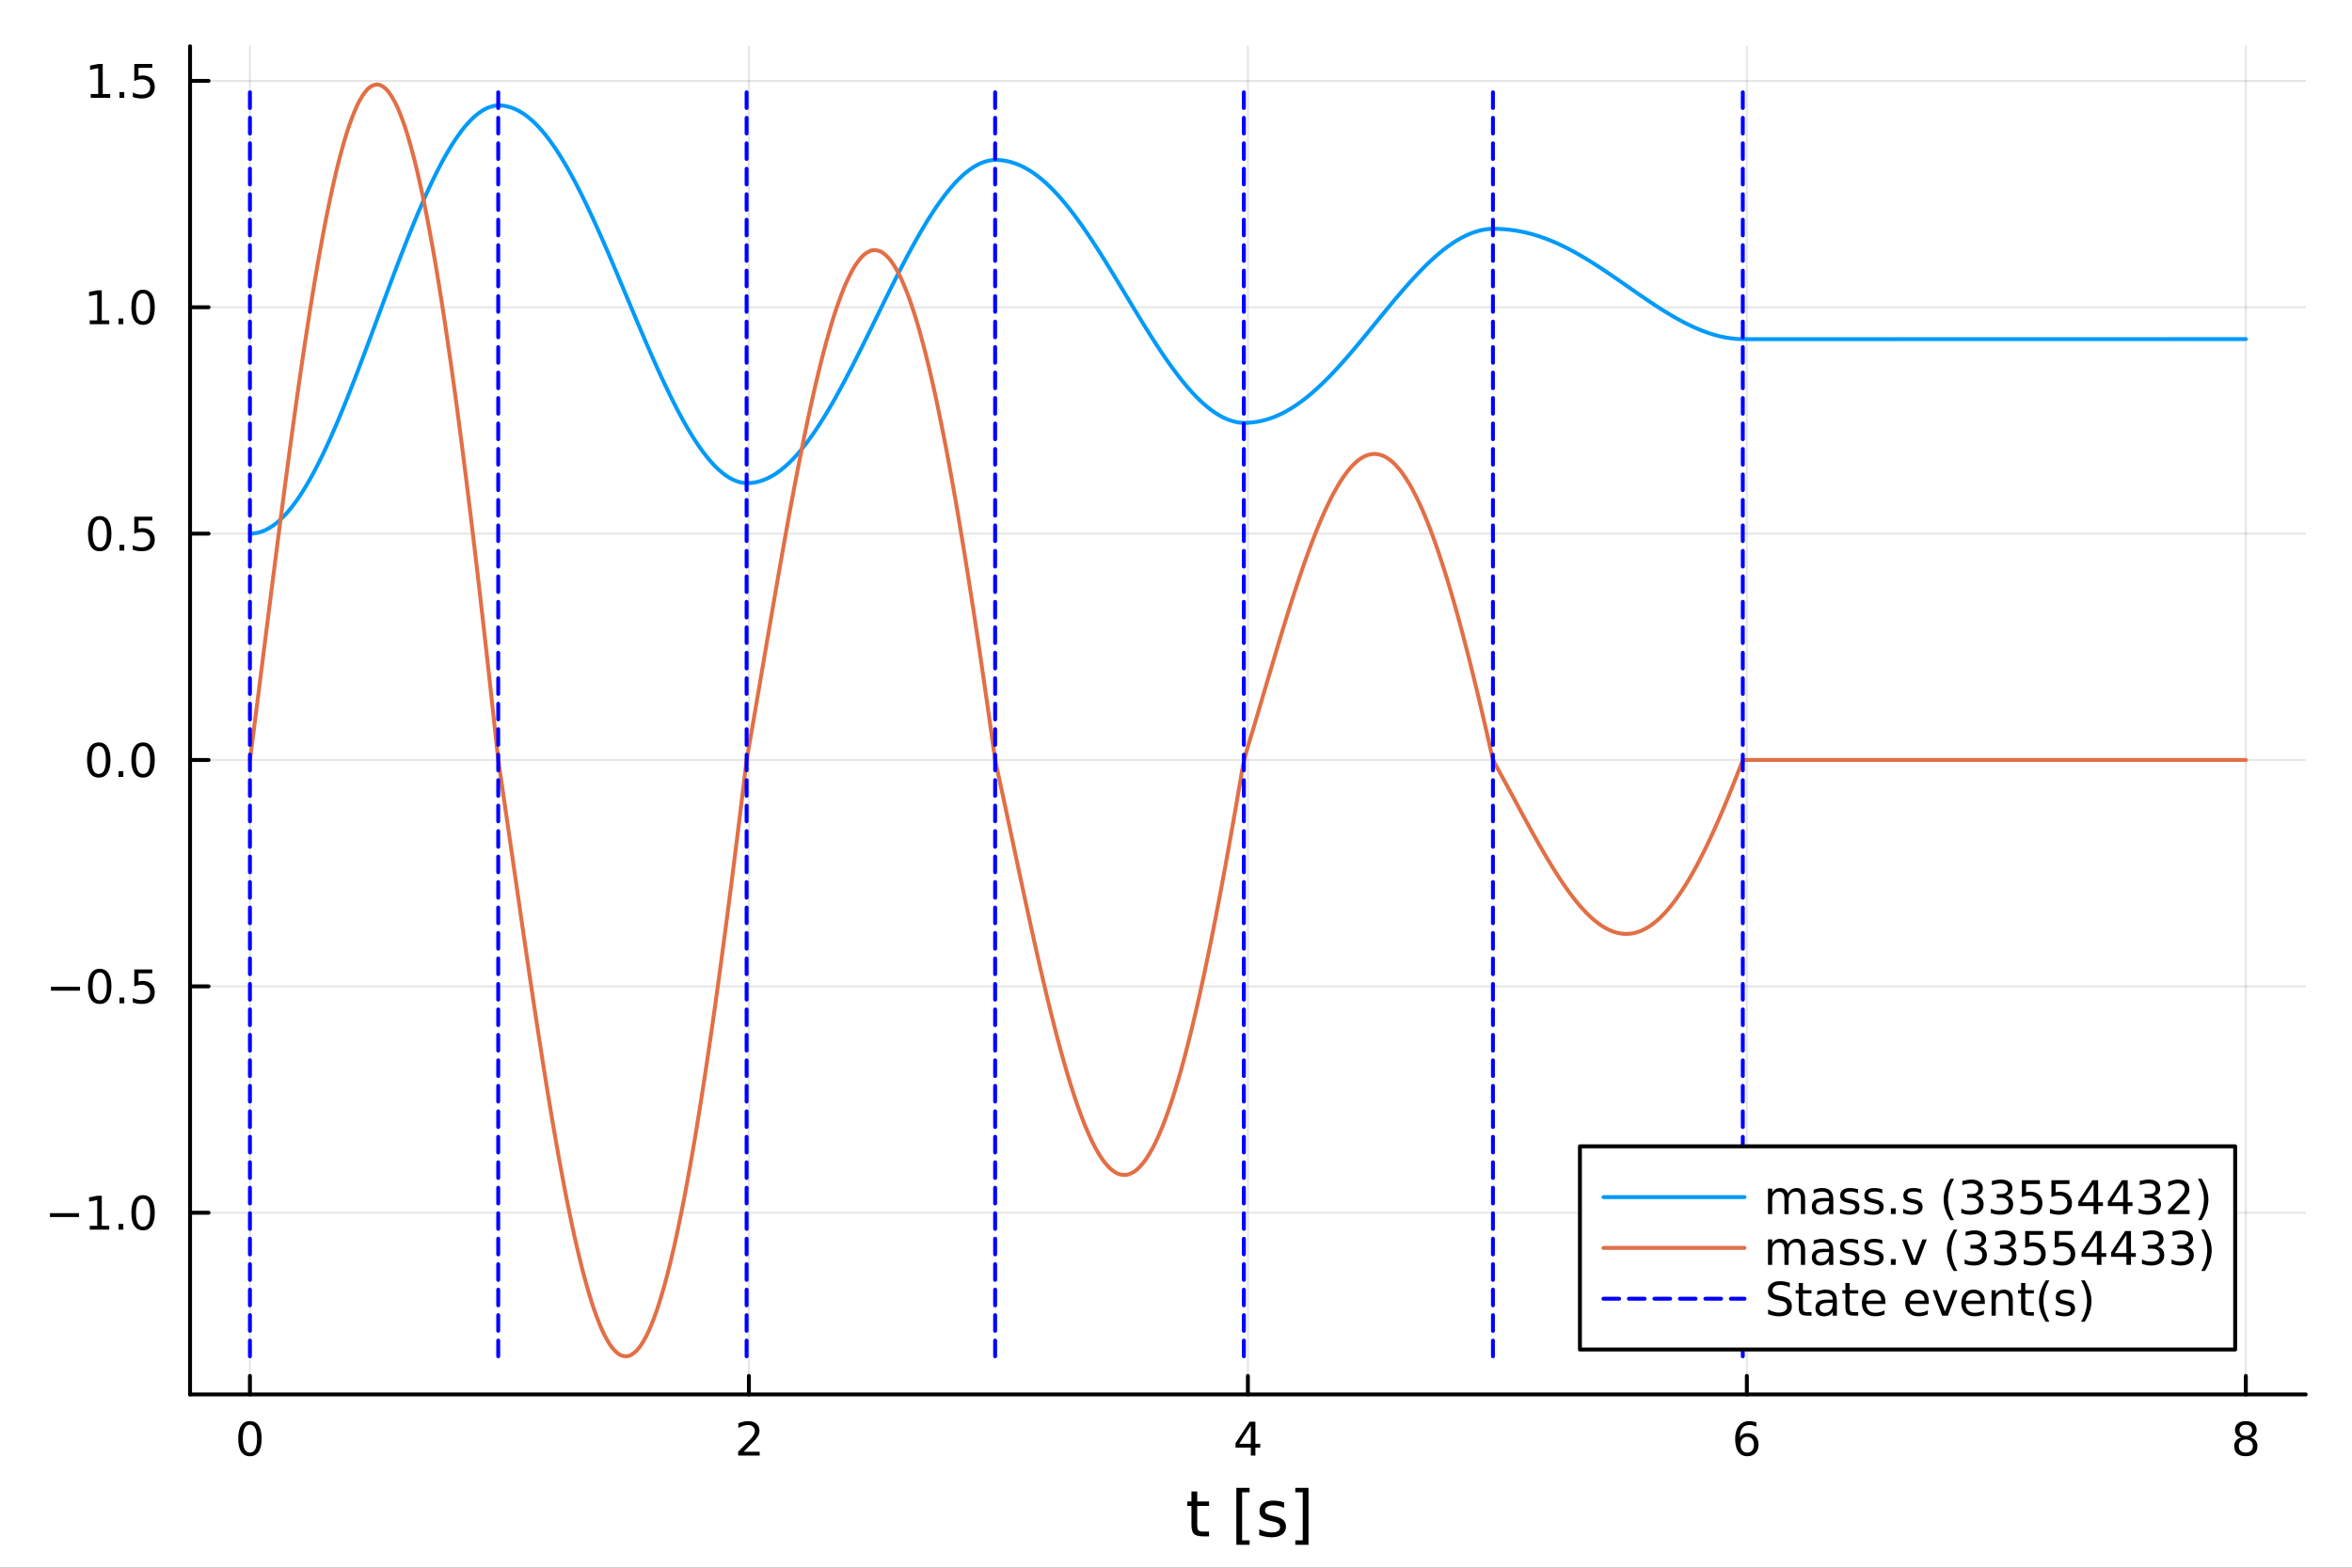 <?xml version="1.0" encoding="utf-8"?>
<svg xmlns="http://www.w3.org/2000/svg" xmlns:xlink="http://www.w3.org/1999/xlink" width="600" height="400" viewBox="0 0 2400 1600">
<rect x="0" y="0" width="2400" height="1600" fill="#333333" stroke="none"/>
<defs>
  <clipPath id="clip380">
    <rect x="0" y="0" width="2400" height="1600"/>
  </clipPath>
</defs>
<path clip-path="url(#clip380)" d="
M0 1600 L2400 1600 L2400 0 L0 0  Z
  " fill="#ffffff" fill-rule="evenodd" fill-opacity="1"/>
<defs>
  <clipPath id="clip381">
    <rect x="480" y="0" width="1681" height="1600"/>
  </clipPath>
</defs>
<path clip-path="url(#clip380)" d="
M193.936 1423.18 L2352.76 1423.18 L2352.76 47.244 L193.936 47.244  Z
  " fill="#ffffff" fill-rule="evenodd" fill-opacity="1"/>
<defs>
  <clipPath id="clip382">
    <rect x="193" y="47" width="2160" height="1377"/>
  </clipPath>
</defs>
<polyline clip-path="url(#clip382)" style="stroke:#000000; stroke-linecap:round; stroke-linejoin:round; stroke-width:2; stroke-opacity:0.1; fill:none" points="
  255.035,1423.18 255.035,47.244 
  "/>
<polyline clip-path="url(#clip382)" style="stroke:#000000; stroke-linecap:round; stroke-linejoin:round; stroke-width:2; stroke-opacity:0.1; fill:none" points="
  764.19,1423.18 764.19,47.244 
  "/>
<polyline clip-path="url(#clip382)" style="stroke:#000000; stroke-linecap:round; stroke-linejoin:round; stroke-width:2; stroke-opacity:0.1; fill:none" points="
  1273.35,1423.18 1273.35,47.244 
  "/>
<polyline clip-path="url(#clip382)" style="stroke:#000000; stroke-linecap:round; stroke-linejoin:round; stroke-width:2; stroke-opacity:0.1; fill:none" points="
  1782.5,1423.18 1782.5,47.244 
  "/>
<polyline clip-path="url(#clip382)" style="stroke:#000000; stroke-linecap:round; stroke-linejoin:round; stroke-width:2; stroke-opacity:0.1; fill:none" points="
  2291.66,1423.18 2291.66,47.244 
  "/>
<polyline clip-path="url(#clip380)" style="stroke:#000000; stroke-linecap:round; stroke-linejoin:round; stroke-width:4; stroke-opacity:1; fill:none" points="
  193.936,1423.18 2352.76,1423.18 
  "/>
<polyline clip-path="url(#clip380)" style="stroke:#000000; stroke-linecap:round; stroke-linejoin:round; stroke-width:4; stroke-opacity:1; fill:none" points="
  255.035,1423.18 255.035,1404.28 
  "/>
<polyline clip-path="url(#clip380)" style="stroke:#000000; stroke-linecap:round; stroke-linejoin:round; stroke-width:4; stroke-opacity:1; fill:none" points="
  764.19,1423.18 764.19,1404.28 
  "/>
<polyline clip-path="url(#clip380)" style="stroke:#000000; stroke-linecap:round; stroke-linejoin:round; stroke-width:4; stroke-opacity:1; fill:none" points="
  1273.35,1423.18 1273.35,1404.28 
  "/>
<polyline clip-path="url(#clip380)" style="stroke:#000000; stroke-linecap:round; stroke-linejoin:round; stroke-width:4; stroke-opacity:1; fill:none" points="
  1782.5,1423.18 1782.5,1404.28 
  "/>
<polyline clip-path="url(#clip380)" style="stroke:#000000; stroke-linecap:round; stroke-linejoin:round; stroke-width:4; stroke-opacity:1; fill:none" points="
  2291.66,1423.18 2291.66,1404.28 
  "/>
<path clip-path="url(#clip380)" d="M255.035 1454.1 Q251.424 1454.1 249.595 1457.66 Q247.789 1461.2 247.789 1468.33 Q247.789 1475.44 249.595 1479.01 Q251.424 1482.55 255.035 1482.55 Q258.669 1482.55 260.474 1479.01 Q262.303 1475.44 262.303 1468.33 Q262.303 1461.2 260.474 1457.66 Q258.669 1454.1 255.035 1454.1 M255.035 1450.39 Q260.845 1450.39 263.9 1455 Q266.979 1459.58 266.979 1468.33 Q266.979 1477.06 263.9 1481.67 Q260.845 1486.25 255.035 1486.25 Q249.225 1486.25 246.146 1481.67 Q243.09 1477.06 243.09 1468.33 Q243.09 1459.58 246.146 1455 Q249.225 1450.39 255.035 1450.39 Z" fill="#000000" fill-rule="evenodd" fill-opacity="1" /><path clip-path="url(#clip380)" d="M758.843 1481.64 L775.162 1481.64 L775.162 1485.58 L753.218 1485.58 L753.218 1481.64 Q755.88 1478.89 760.463 1474.26 Q765.07 1469.61 766.25 1468.27 Q768.496 1465.74 769.375 1464.01 Q770.278 1462.25 770.278 1460.56 Q770.278 1457.8 768.334 1456.07 Q766.413 1454.33 763.311 1454.33 Q761.112 1454.33 758.658 1455.09 Q756.227 1455.86 753.45 1457.41 L753.45 1452.69 Q756.274 1451.55 758.727 1450.97 Q761.181 1450.39 763.218 1450.39 Q768.588 1450.39 771.783 1453.08 Q774.977 1455.77 774.977 1460.26 Q774.977 1462.39 774.167 1464.31 Q773.38 1466.2 771.274 1468.8 Q770.695 1469.47 767.593 1472.69 Q764.491 1475.88 758.843 1481.64 Z" fill="#000000" fill-rule="evenodd" fill-opacity="1" /><path clip-path="url(#clip380)" d="M1276.36 1455.09 L1264.55 1473.54 L1276.36 1473.54 L1276.36 1455.09 M1275.13 1451.02 L1281.01 1451.02 L1281.01 1473.54 L1285.94 1473.54 L1285.94 1477.43 L1281.01 1477.43 L1281.01 1485.58 L1276.36 1485.58 L1276.36 1477.43 L1260.75 1477.43 L1260.75 1472.92 L1275.13 1451.02 Z" fill="#000000" fill-rule="evenodd" fill-opacity="1" /><path clip-path="url(#clip380)" d="M1782.91 1466.44 Q1779.76 1466.44 1777.91 1468.59 Q1776.08 1470.74 1776.08 1474.49 Q1776.08 1478.22 1777.91 1480.39 Q1779.76 1482.55 1782.91 1482.55 Q1786.05 1482.55 1787.88 1480.39 Q1789.74 1478.22 1789.74 1474.49 Q1789.74 1470.74 1787.88 1468.59 Q1786.05 1466.44 1782.91 1466.44 M1792.19 1451.78 L1792.19 1456.04 Q1790.43 1455.21 1788.62 1454.77 Q1786.84 1454.33 1785.08 1454.33 Q1780.45 1454.33 1778 1457.45 Q1775.57 1460.58 1775.22 1466.9 Q1776.59 1464.89 1778.65 1463.82 Q1780.71 1462.73 1783.18 1462.73 Q1788.39 1462.73 1791.4 1465.9 Q1794.43 1469.05 1794.43 1474.49 Q1794.43 1479.82 1791.29 1483.03 Q1788.14 1486.25 1782.91 1486.25 Q1776.91 1486.25 1773.74 1481.67 Q1770.57 1477.06 1770.57 1468.33 Q1770.57 1460.14 1774.46 1455.28 Q1778.35 1450.39 1784.9 1450.39 Q1786.66 1450.39 1788.44 1450.74 Q1790.24 1451.09 1792.19 1451.78 Z" fill="#000000" fill-rule="evenodd" fill-opacity="1" /><path clip-path="url(#clip380)" d="M2291.66 1469.17 Q2288.32 1469.17 2286.4 1470.95 Q2284.5 1472.73 2284.5 1475.86 Q2284.5 1478.98 2286.4 1480.77 Q2288.32 1482.55 2291.66 1482.55 Q2294.99 1482.55 2296.91 1480.77 Q2298.83 1478.96 2298.83 1475.86 Q2298.83 1472.73 2296.91 1470.95 Q2295.01 1469.17 2291.66 1469.17 M2286.98 1467.18 Q2283.97 1466.44 2282.28 1464.38 Q2280.62 1462.32 2280.62 1459.35 Q2280.62 1455.21 2283.56 1452.8 Q2286.52 1450.39 2291.66 1450.39 Q2296.82 1450.39 2299.76 1452.8 Q2302.7 1455.21 2302.7 1459.35 Q2302.7 1462.32 2301.01 1464.38 Q2299.34 1466.44 2296.36 1467.18 Q2299.74 1467.96 2301.61 1470.26 Q2303.51 1472.55 2303.51 1475.86 Q2303.51 1480.88 2300.43 1483.57 Q2297.37 1486.25 2291.66 1486.25 Q2285.94 1486.25 2282.86 1483.57 Q2279.81 1480.88 2279.81 1475.86 Q2279.81 1472.55 2281.7 1470.26 Q2283.6 1467.96 2286.98 1467.18 M2285.27 1459.79 Q2285.27 1462.48 2286.94 1463.98 Q2288.62 1465.49 2291.66 1465.49 Q2294.67 1465.49 2296.36 1463.98 Q2298.07 1462.48 2298.07 1459.79 Q2298.07 1457.11 2296.36 1455.6 Q2294.67 1454.1 2291.66 1454.1 Q2288.62 1454.1 2286.94 1455.6 Q2285.27 1457.11 2285.27 1459.79 Z" fill="#000000" fill-rule="evenodd" fill-opacity="1" /><path clip-path="url(#clip380)" d="M1221.66 1522.27 L1221.66 1532.4 L1233.72 1532.4 L1233.72 1536.95 L1221.66 1536.95 L1221.66 1556.3 Q1221.66 1560.66 1222.83 1561.9 Q1224.04 1563.14 1227.7 1563.14 L1233.72 1563.14 L1233.72 1568.04 L1227.7 1568.04 Q1220.92 1568.04 1218.35 1565.53 Q1215.77 1562.98 1215.77 1556.3 L1215.77 1536.95 L1211.47 1536.95 L1211.47 1532.4 L1215.77 1532.4 L1215.77 1522.27 L1221.66 1522.27 Z" fill="#000000" fill-rule="evenodd" fill-opacity="1" /><path clip-path="url(#clip380)" d="M1261.6 1518.52 L1275.1 1518.52 L1275.1 1523.07 L1267.46 1523.07 L1267.46 1572.09 L1275.1 1572.09 L1275.1 1576.64 L1261.6 1576.64 L1261.6 1518.52 Z" fill="#000000" fill-rule="evenodd" fill-opacity="1" /><path clip-path="url(#clip380)" d="M1310.3 1533.45 L1310.3 1538.98 Q1307.82 1537.71 1305.14 1537.07 Q1302.47 1536.44 1299.6 1536.44 Q1295.24 1536.44 1293.05 1537.77 Q1290.88 1539.11 1290.88 1541.79 Q1290.88 1543.82 1292.44 1545 Q1294 1546.15 1298.71 1547.2 L1300.72 1547.64 Q1306.96 1548.98 1309.57 1551.43 Q1312.21 1553.85 1312.21 1558.21 Q1312.21 1563.17 1308.26 1566.07 Q1304.35 1568.97 1297.47 1568.97 Q1294.61 1568.97 1291.49 1568.39 Q1288.4 1567.85 1284.96 1566.74 L1284.96 1560.69 Q1288.21 1562.38 1291.36 1563.24 Q1294.51 1564.07 1297.6 1564.07 Q1301.74 1564.07 1303.97 1562.66 Q1306.19 1561.23 1306.19 1558.65 Q1306.19 1556.27 1304.57 1554.99 Q1302.98 1553.72 1297.54 1552.54 L1295.5 1552.07 Q1290.06 1550.92 1287.64 1548.56 Q1285.22 1546.18 1285.22 1542.04 Q1285.22 1537.01 1288.78 1534.27 Q1292.35 1531.54 1298.9 1531.54 Q1302.15 1531.54 1305.02 1532.01 Q1307.88 1532.49 1310.3 1533.45 Z" fill="#000000" fill-rule="evenodd" fill-opacity="1" /><path clip-path="url(#clip380)" d="M1335.22 1518.52 L1335.22 1576.64 L1321.73 1576.64 L1321.73 1572.09 L1329.33 1572.09 L1329.33 1523.07 L1321.73 1523.07 L1321.73 1518.52 L1335.22 1518.52 Z" fill="#000000" fill-rule="evenodd" fill-opacity="1" /><polyline clip-path="url(#clip382)" style="stroke:#000000; stroke-linecap:round; stroke-linejoin:round; stroke-width:2; stroke-opacity:0.1; fill:none" points="
  193.936,1237.72 2352.76,1237.72 
  "/>
<polyline clip-path="url(#clip382)" style="stroke:#000000; stroke-linecap:round; stroke-linejoin:round; stroke-width:2; stroke-opacity:0.1; fill:none" points="
  193.936,1006.69 2352.76,1006.69 
  "/>
<polyline clip-path="url(#clip382)" style="stroke:#000000; stroke-linecap:round; stroke-linejoin:round; stroke-width:2; stroke-opacity:0.1; fill:none" points="
  193.936,775.663 2352.76,775.663 
  "/>
<polyline clip-path="url(#clip382)" style="stroke:#000000; stroke-linecap:round; stroke-linejoin:round; stroke-width:2; stroke-opacity:0.1; fill:none" points="
  193.936,544.634 2352.76,544.634 
  "/>
<polyline clip-path="url(#clip382)" style="stroke:#000000; stroke-linecap:round; stroke-linejoin:round; stroke-width:2; stroke-opacity:0.1; fill:none" points="
  193.936,313.605 2352.76,313.605 
  "/>
<polyline clip-path="url(#clip382)" style="stroke:#000000; stroke-linecap:round; stroke-linejoin:round; stroke-width:2; stroke-opacity:0.1; fill:none" points="
  193.936,82.576 2352.76,82.576 
  "/>
<polyline clip-path="url(#clip380)" style="stroke:#000000; stroke-linecap:round; stroke-linejoin:round; stroke-width:4; stroke-opacity:1; fill:none" points="
  193.936,1423.18 193.936,47.244 
  "/>
<polyline clip-path="url(#clip380)" style="stroke:#000000; stroke-linecap:round; stroke-linejoin:round; stroke-width:4; stroke-opacity:1; fill:none" points="
  193.936,1237.72 212.834,1237.72 
  "/>
<polyline clip-path="url(#clip380)" style="stroke:#000000; stroke-linecap:round; stroke-linejoin:round; stroke-width:4; stroke-opacity:1; fill:none" points="
  193.936,1006.69 212.834,1006.69 
  "/>
<polyline clip-path="url(#clip380)" style="stroke:#000000; stroke-linecap:round; stroke-linejoin:round; stroke-width:4; stroke-opacity:1; fill:none" points="
  193.936,775.663 212.834,775.663 
  "/>
<polyline clip-path="url(#clip380)" style="stroke:#000000; stroke-linecap:round; stroke-linejoin:round; stroke-width:4; stroke-opacity:1; fill:none" points="
  193.936,544.634 212.834,544.634 
  "/>
<polyline clip-path="url(#clip380)" style="stroke:#000000; stroke-linecap:round; stroke-linejoin:round; stroke-width:4; stroke-opacity:1; fill:none" points="
  193.936,313.605 212.834,313.605 
  "/>
<polyline clip-path="url(#clip380)" style="stroke:#000000; stroke-linecap:round; stroke-linejoin:round; stroke-width:4; stroke-opacity:1; fill:none" points="
  193.936,82.576 212.834,82.576 
  "/>
<path clip-path="url(#clip380)" d="M50.992 1238.17 L80.668 1238.17 L80.668 1242.11 L50.992 1242.11 L50.992 1238.17 Z" fill="#000000" fill-rule="evenodd" fill-opacity="1" /><path clip-path="url(#clip380)" d="M91.571 1251.07 L99.21 1251.07 L99.21 1224.7 L90.899 1226.37 L90.899 1222.11 L99.163 1220.44 L103.839 1220.44 L103.839 1251.07 L111.478 1251.07 L111.478 1255 L91.571 1255 L91.571 1251.07 Z" fill="#000000" fill-rule="evenodd" fill-opacity="1" /><path clip-path="url(#clip380)" d="M120.922 1249.12 L125.807 1249.12 L125.807 1255 L120.922 1255 L120.922 1249.12 Z" fill="#000000" fill-rule="evenodd" fill-opacity="1" /><path clip-path="url(#clip380)" d="M145.992 1223.52 Q142.381 1223.52 140.552 1227.08 Q138.746 1230.63 138.746 1237.75 Q138.746 1244.86 140.552 1248.43 Q142.381 1251.97 145.992 1251.97 Q149.626 1251.97 151.431 1248.43 Q153.26 1244.86 153.26 1237.75 Q153.26 1230.63 151.431 1227.08 Q149.626 1223.52 145.992 1223.52 M145.992 1219.82 Q151.802 1219.82 154.857 1224.42 Q157.936 1229.01 157.936 1237.75 Q157.936 1246.48 154.857 1251.09 Q151.802 1255.67 145.992 1255.67 Q140.181 1255.67 137.103 1251.09 Q134.047 1246.48 134.047 1237.75 Q134.047 1229.01 137.103 1224.42 Q140.181 1219.82 145.992 1219.82 Z" fill="#000000" fill-rule="evenodd" fill-opacity="1" /><path clip-path="url(#clip380)" d="M51.987 1007.14 L81.663 1007.14 L81.663 1011.08 L51.987 1011.08 L51.987 1007.14 Z" fill="#000000" fill-rule="evenodd" fill-opacity="1" /><path clip-path="url(#clip380)" d="M101.756 992.49 Q98.145 992.49 96.316 996.055 Q94.51 999.597 94.51 1006.73 Q94.51 1013.83 96.316 1017.4 Q98.145 1020.94 101.756 1020.94 Q105.39 1020.94 107.196 1017.4 Q109.024 1013.83 109.024 1006.73 Q109.024 999.597 107.196 996.055 Q105.39 992.49 101.756 992.49 M101.756 988.786 Q107.566 988.786 110.621 993.393 Q113.7 997.976 113.7 1006.73 Q113.7 1015.45 110.621 1020.06 Q107.566 1024.64 101.756 1024.64 Q95.946 1024.64 92.867 1020.06 Q89.811 1015.45 89.811 1006.73 Q89.811 997.976 92.867 993.393 Q95.946 988.786 101.756 988.786 Z" fill="#000000" fill-rule="evenodd" fill-opacity="1" /><path clip-path="url(#clip380)" d="M121.918 1018.09 L126.802 1018.09 L126.802 1023.97 L121.918 1023.97 L121.918 1018.09 Z" fill="#000000" fill-rule="evenodd" fill-opacity="1" /><path clip-path="url(#clip380)" d="M137.033 989.411 L155.39 989.411 L155.39 993.347 L141.316 993.347 L141.316 1001.82 Q142.334 1001.47 143.353 1001.31 Q144.371 1001.12 145.39 1001.12 Q151.177 1001.12 154.556 1004.3 Q157.936 1007.47 157.936 1012.88 Q157.936 1018.46 154.464 1021.56 Q150.992 1024.64 144.672 1024.64 Q142.496 1024.64 140.228 1024.27 Q137.982 1023.9 135.575 1023.16 L135.575 1018.46 Q137.658 1019.6 139.881 1020.15 Q142.103 1020.71 144.58 1020.71 Q148.584 1020.71 150.922 1018.6 Q153.26 1016.49 153.26 1012.88 Q153.26 1009.27 150.922 1007.17 Q148.584 1005.06 144.58 1005.06 Q142.705 1005.06 140.83 1005.48 Q138.978 1005.89 137.033 1006.77 L137.033 989.411 Z" fill="#000000" fill-rule="evenodd" fill-opacity="1" /><path clip-path="url(#clip380)" d="M100.76 761.461 Q97.149 761.461 95.321 765.026 Q93.515 768.568 93.515 775.697 Q93.515 782.804 95.321 786.369 Q97.149 789.91 100.76 789.91 Q104.395 789.91 106.2 786.369 Q108.029 782.804 108.029 775.697 Q108.029 768.568 106.2 765.026 Q104.395 761.461 100.76 761.461 M100.76 757.758 Q106.571 757.758 109.626 762.364 Q112.705 766.947 112.705 775.697 Q112.705 784.424 109.626 789.031 Q106.571 793.614 100.76 793.614 Q94.95 793.614 91.871 789.031 Q88.816 784.424 88.816 775.697 Q88.816 766.947 91.871 762.364 Q94.95 757.758 100.76 757.758 Z" fill="#000000" fill-rule="evenodd" fill-opacity="1" /><path clip-path="url(#clip380)" d="M120.922 787.063 L125.807 787.063 L125.807 792.943 L120.922 792.943 L120.922 787.063 Z" fill="#000000" fill-rule="evenodd" fill-opacity="1" /><path clip-path="url(#clip380)" d="M145.992 761.461 Q142.381 761.461 140.552 765.026 Q138.746 768.568 138.746 775.697 Q138.746 782.804 140.552 786.369 Q142.381 789.91 145.992 789.91 Q149.626 789.91 151.431 786.369 Q153.26 782.804 153.26 775.697 Q153.26 768.568 151.431 765.026 Q149.626 761.461 145.992 761.461 M145.992 757.758 Q151.802 757.758 154.857 762.364 Q157.936 766.947 157.936 775.697 Q157.936 784.424 154.857 789.031 Q151.802 793.614 145.992 793.614 Q140.181 793.614 137.103 789.031 Q134.047 784.424 134.047 775.697 Q134.047 766.947 137.103 762.364 Q140.181 757.758 145.992 757.758 Z" fill="#000000" fill-rule="evenodd" fill-opacity="1" /><path clip-path="url(#clip380)" d="M101.756 530.433 Q98.145 530.433 96.316 533.997 Q94.51 537.539 94.51 544.669 Q94.51 551.775 96.316 555.34 Q98.145 558.882 101.756 558.882 Q105.39 558.882 107.196 555.34 Q109.024 551.775 109.024 544.669 Q109.024 537.539 107.196 533.997 Q105.39 530.433 101.756 530.433 M101.756 526.729 Q107.566 526.729 110.621 531.335 Q113.7 535.919 113.7 544.669 Q113.7 553.395 110.621 558.002 Q107.566 562.585 101.756 562.585 Q95.946 562.585 92.867 558.002 Q89.811 553.395 89.811 544.669 Q89.811 535.919 92.867 531.335 Q95.946 526.729 101.756 526.729 Z" fill="#000000" fill-rule="evenodd" fill-opacity="1" /><path clip-path="url(#clip380)" d="M121.918 556.034 L126.802 556.034 L126.802 561.914 L121.918 561.914 L121.918 556.034 Z" fill="#000000" fill-rule="evenodd" fill-opacity="1" /><path clip-path="url(#clip380)" d="M137.033 527.354 L155.39 527.354 L155.39 531.289 L141.316 531.289 L141.316 539.761 Q142.334 539.414 143.353 539.252 Q144.371 539.067 145.39 539.067 Q151.177 539.067 154.556 542.238 Q157.936 545.409 157.936 550.826 Q157.936 556.405 154.464 559.506 Q150.992 562.585 144.672 562.585 Q142.496 562.585 140.228 562.215 Q137.982 561.844 135.575 561.104 L135.575 556.405 Q137.658 557.539 139.881 558.094 Q142.103 558.65 144.58 558.65 Q148.584 558.65 150.922 556.544 Q153.26 554.437 153.26 550.826 Q153.26 547.215 150.922 545.108 Q148.584 543.002 144.58 543.002 Q142.705 543.002 140.83 543.419 Q138.978 543.835 137.033 544.715 L137.033 527.354 Z" fill="#000000" fill-rule="evenodd" fill-opacity="1" /><path clip-path="url(#clip380)" d="M91.571 326.95 L99.21 326.95 L99.21 300.584 L90.899 302.251 L90.899 297.992 L99.163 296.325 L103.839 296.325 L103.839 326.95 L111.478 326.95 L111.478 330.885 L91.571 330.885 L91.571 326.95 Z" fill="#000000" fill-rule="evenodd" fill-opacity="1" /><path clip-path="url(#clip380)" d="M120.922 325.006 L125.807 325.006 L125.807 330.885 L120.922 330.885 L120.922 325.006 Z" fill="#000000" fill-rule="evenodd" fill-opacity="1" /><path clip-path="url(#clip380)" d="M145.992 299.404 Q142.381 299.404 140.552 302.969 Q138.746 306.51 138.746 313.64 Q138.746 320.746 140.552 324.311 Q142.381 327.853 145.992 327.853 Q149.626 327.853 151.431 324.311 Q153.26 320.746 153.26 313.64 Q153.26 306.51 151.431 302.969 Q149.626 299.404 145.992 299.404 M145.992 295.7 Q151.802 295.7 154.857 300.307 Q157.936 304.89 157.936 313.64 Q157.936 322.367 154.857 326.973 Q151.802 331.556 145.992 331.556 Q140.181 331.556 137.103 326.973 Q134.047 322.367 134.047 313.64 Q134.047 304.89 137.103 300.307 Q140.181 295.7 145.992 295.7 Z" fill="#000000" fill-rule="evenodd" fill-opacity="1" /><path clip-path="url(#clip380)" d="M92.566 95.921 L100.205 95.921 L100.205 69.555 L91.895 71.222 L91.895 66.963 L100.159 65.296 L104.834 65.296 L104.834 95.921 L112.473 95.921 L112.473 99.856 L92.566 99.856 L92.566 95.921 Z" fill="#000000" fill-rule="evenodd" fill-opacity="1" /><path clip-path="url(#clip380)" d="M121.918 93.977 L126.802 93.977 L126.802 99.856 L121.918 99.856 L121.918 93.977 Z" fill="#000000" fill-rule="evenodd" fill-opacity="1" /><path clip-path="url(#clip380)" d="M137.033 65.296 L155.39 65.296 L155.39 69.231 L141.316 69.231 L141.316 77.704 Q142.334 77.356 143.353 77.194 Q144.371 77.009 145.39 77.009 Q151.177 77.009 154.556 80.18 Q157.936 83.352 157.936 88.768 Q157.936 94.347 154.464 97.449 Q150.992 100.528 144.672 100.528 Q142.496 100.528 140.228 100.157 Q137.982 99.787 135.575 99.046 L135.575 94.347 Q137.658 95.481 139.881 96.037 Q142.103 96.592 144.58 96.592 Q148.584 96.592 150.922 94.486 Q153.26 92.379 153.26 88.768 Q153.26 85.157 150.922 83.051 Q148.584 80.944 144.58 80.944 Q142.705 80.944 140.83 81.361 Q138.978 81.778 137.033 82.657 L137.033 65.296 Z" fill="#000000" fill-rule="evenodd" fill-opacity="1" /><polyline clip-path="url(#clip382)" style="stroke:#009af9; stroke-linecap:round; stroke-linejoin:round; stroke-width:4; stroke-opacity:1; fill:none" points="
  255.035,544.634 257.58,544.549 260.126,544.275 262.672,543.81 265.218,543.152 267.764,542.289 270.309,541.252 272.855,539.992 275.401,538.544 277.947,536.906 
  280.492,535.071 283.038,533.037 285.584,530.805 288.13,528.374 290.676,525.75 293.221,522.934 295.767,519.932 298.313,516.748 300.859,513.385 303.404,509.837 
  305.95,506.093 308.496,502.159 311.042,498.054 313.588,493.793 316.133,489.381 318.679,484.812 321.225,480.063 323.771,475.144 326.316,470.087 328.862,464.905 
  331.408,459.595 333.954,454.129 336.5,448.516 339.045,442.795 341.591,436.975 344.137,431.044 346.683,424.977 349.228,418.812 351.774,412.572 354.32,406.251 
  356.866,399.826 359.412,393.321 361.957,386.761 364.503,380.146 367.049,373.46 369.595,366.719 372.14,359.946 374.686,353.139 377.232,346.294 379.778,339.426 
  382.324,332.546 384.869,325.656 387.415,318.761 389.961,311.875 392.507,304.996 395.052,298.131 397.598,291.302 400.144,284.504 402.69,277.733 405.236,271.008 
  407.781,264.354 410.327,257.75 412.873,251.193 415.419,244.724 417.964,238.35 420.51,232.042 423.056,225.807 425.602,219.702 428.148,213.709 430.693,207.796 
  433.239,201.989 435.785,196.35 438.331,190.83 440.876,185.407 443.422,180.131 445.968,175.046 448.514,170.088 451.06,165.246 453.605,160.594 456.151,156.145 
  458.697,151.829 461.243,147.653 463.788,143.705 466.334,139.964 468.88,136.369 471.426,132.935 473.972,129.753 476.517,126.789 479.063,123.988 481.609,121.362 
  484.155,118.992 486.7,116.866 489.246,114.928 491.792,113.178 494.338,111.652 496.884,110.395 499.429,109.375 501.975,108.576 504.521,108.001 507.067,107.655 
  509.612,107.57 512.158,107.726 514.704,108.051 517.25,108.543 519.796,109.204 522.341,110.022 524.887,111.01 527.433,112.17 529.979,113.499 532.524,115.005 
  535.07,116.694 537.616,118.56 540.162,120.588 542.708,122.767 545.253,125.103 547.799,127.644 550.345,130.368 552.891,133.231 555.437,136.227 557.982,139.407 
  560.528,142.781 563.074,146.282 565.62,149.902 568.165,153.7 570.711,157.673 573.257,161.755 575.803,165.949 578.349,170.32 580.894,174.83 583.44,179.431 
  585.986,184.144 588.532,189.019 591.077,193.995 593.623,199.048 596.169,204.217 598.715,209.512 601.261,214.877 603.806,220.312 606.352,225.855 608.898,231.48 
  611.444,237.155 613.989,242.894 616.535,248.715 619.081,254.582 621.627,260.485 624.173,266.439 626.718,272.438 629.264,278.458 631.81,284.5 634.356,290.569 
  636.901,296.647 639.447,302.731 641.993,308.818 644.539,314.897 647.085,320.963 649.63,327.018 652.176,333.046 654.722,339.036 657.268,344.998 659.813,350.928 
  662.359,356.793 664.905,362.602 667.451,368.369 669.997,374.072 672.542,379.677 675.088,385.216 677.634,390.696 680.18,396.07 682.725,401.33 685.271,406.513 
  687.817,411.613 690.363,416.567 692.909,421.398 695.454,426.141 698,430.772 700.546,435.226 703.092,439.55 705.637,443.771 708.183,447.852 710.729,451.737 
  713.275,455.478 715.821,459.099 718.366,462.565 720.912,465.816 723.458,468.903 726.004,471.853 728.549,474.644 731.095,477.214 733.641,479.586 736.187,481.796 
  738.733,483.843 741.278,485.699 743.824,487.325 746.37,488.745 748.916,489.978 751.461,491.022 754.007,491.867 756.553,492.501 759.099,492.917 761.645,493.113 
  764.19,493.054 766.736,492.86 769.282,492.525 771.828,492.049 774.373,491.422 776.919,490.669 779.465,489.753 782.011,488.697 784.557,487.498 787.102,486.156 
  789.648,484.671 792.194,483.046 794.74,481.277 797.285,479.353 799.831,477.272 802.377,475.048 804.923,472.698 807.469,470.225 810.014,467.612 812.56,464.832 
  815.106,461.919 817.652,458.898 820.197,455.765 822.743,452.481 825.289,449.056 827.835,445.531 830.381,441.911 832.926,438.16 835.472,434.275 838.018,430.304 
  840.564,426.25 843.109,422.079 845.655,417.795 848.201,413.438 850.747,409.012 853.293,404.481 855.838,399.862 858.384,395.189 860.93,390.456 863.476,385.635 
  866.021,380.755 868.567,375.836 871.113,370.866 873.659,365.835 876.205,360.77 878.75,355.679 881.296,350.551 883.842,345.392 886.388,340.22 888.933,335.033 
  891.479,329.833 894.025,324.63 896.571,319.427 899.117,314.227 901.662,309.043 904.208,303.876 906.754,298.722 909.3,293.597 911.845,288.514 914.391,283.46 
  916.937,278.438 919.483,273.476 922.029,268.573 924.574,263.711 927.12,258.904 929.666,254.19 932.212,249.543 934.757,244.949 937.303,240.444 939.849,236.051 
  942.395,231.732 944.941,227.484 947.486,223.361 950.032,219.359 952.578,215.437 955.124,211.609 957.669,207.938 960.215,204.391 962.761,200.934 965.307,197.597 
  967.853,194.437 970.398,191.406 972.944,188.479 975.49,185.691 978.036,183.095 980.581,180.638 983.127,178.3 985.673,176.109 988.219,174.122 990.765,172.295 
  993.31,170.603 995.856,169.059 998.402,167.703 1000.95,166.544 1003.49,165.552 1006.04,164.722 1008.59,164.062 1011.13,163.584 1013.68,163.293 1016.22,163.202 
  1018.77,163.289 1021.31,163.489 1023.86,163.801 1026.41,164.229 1028.95,164.766 1031.5,165.428 1034.04,166.199 1036.59,167.081 1039.13,168.07 1041.68,169.169 
  1044.23,170.398 1046.77,171.765 1049.32,173.236 1051.86,174.798 1054.41,176.482 1056.95,178.317 1059.5,180.245 1062.05,182.255 1064.59,184.409 1067.14,186.686 
  1069.68,189.034 1072.23,191.488 1074.78,194.087 1077.32,196.761 1079.87,199.509 1082.41,202.397 1084.96,205.374 1087.5,208.41 1090.05,211.557 1092.6,214.808 
  1095.14,218.113 1097.69,221.495 1100.23,224.987 1102.78,228.533 1105.32,232.132 1107.87,235.827 1110.42,239.582 1112.96,243.377 1115.51,247.238 1118.05,251.165 
  1120.6,255.125 1123.15,259.126 1125.69,263.184 1128.24,267.273 1130.78,271.386 1133.33,275.535 1135.87,279.713 1138.42,283.904 1140.97,288.113 1143.51,292.338 
  1146.06,296.568 1148.6,300.802 1151.15,305.037 1153.69,309.265 1156.24,313.486 1158.79,317.698 1161.33,321.884 1163.88,326.05 1166.42,330.199 1168.97,334.314 
  1171.51,338.384 1174.06,342.425 1176.61,346.434 1179.15,350.379 1181.7,354.271 1184.24,358.125 1186.79,361.922 1189.34,365.633 1191.88,369.287 1194.43,372.89 
  1196.97,376.406 1199.52,379.825 1202.06,383.182 1204.61,386.471 1207.16,389.644 1209.7,392.717 1212.25,395.719 1214.79,398.634 1217.34,401.412 1219.88,404.085 
  1222.43,406.676 1224.98,409.164 1227.52,411.502 1230.07,413.724 1232.61,415.851 1235.16,417.868 1237.71,419.728 1240.25,421.451 1242.8,423.064 1245.34,424.563 
  1247.89,425.919 1250.43,427.113 1252.98,428.167 1255.53,429.093 1258.07,429.886 1260.62,430.535 1263.16,431.033 1265.71,431.375 1268.25,431.561 1270.8,431.559 
  1273.35,431.473 1275.89,431.305 1278.44,431.054 1280.98,430.724 1283.53,430.304 1286.07,429.81 1288.62,429.233 1291.17,428.569 1293.71,427.818 1296.26,426.987 
  1298.8,426.084 1301.35,425.098 1303.9,424.002 1306.44,422.826 1308.99,421.589 1311.53,420.266 1314.08,418.832 1316.62,417.336 1319.17,415.78 1321.72,414.108 
  1324.26,412.364 1326.81,410.571 1329.35,408.679 1331.9,406.702 1334.44,404.682 1336.99,402.582 1339.54,400.39 1342.08,398.156 1344.63,395.86 1347.17,393.472 
  1349.72,391.043 1352.27,388.566 1354.81,386.004 1357.36,383.399 1359.9,380.758 1362.45,378.045 1364.99,375.287 1367.54,372.501 1370.09,369.662 1372.63,366.776 
  1375.18,363.867 1377.72,360.924 1380.27,357.938 1382.81,354.932 1385.36,351.907 1387.91,348.849 1390.45,345.774 1393,342.689 1395.54,339.586 1398.09,336.473 
  1400.63,333.355 1403.18,330.233 1405.73,327.109 1408.27,323.99 1410.82,320.873 1413.36,317.766 1415.91,314.675 1418.46,311.594 1421,308.529 1423.55,305.493 
  1426.09,302.48 1428.64,299.486 1431.18,296.528 1433.73,293.612 1436.28,290.723 1438.82,287.866 1441.37,285.067 1443.91,282.315 1446.46,279.597 1449,276.931 
  1451.55,274.338 1454.1,271.794 1456.64,269.293 1459.19,266.867 1461.73,264.52 1464.28,262.228 1466.83,259.991 1469.37,257.847 1471.92,255.788 1474.46,253.79 
  1477.01,251.859 1479.55,250.033 1482.1,248.301 1484.65,246.639 1487.19,245.052 1489.74,243.574 1492.28,242.204 1494.83,240.917 1497.37,239.712 1499.92,238.606 
  1502.47,237.623 1505.01,236.745 1507.56,235.963 1510.1,235.278 1512.65,234.697 1515.19,234.229 1517.74,233.879 1520.29,233.643 1522.83,233.521 1525.38,233.529 
  1527.92,233.584 1530.47,233.682 1533.02,233.825 1535.56,234.015 1538.11,234.247 1540.65,234.529 1543.2,234.854 1545.74,235.22 1548.29,235.623 1550.84,236.09 
  1553.38,236.598 1555.93,237.135 1558.47,237.741 1561.02,238.389 1563.56,239.063 1566.11,239.812 1568.66,240.592 1571.2,241.407 1573.75,242.294 1576.29,243.2 
  1578.84,244.159 1581.39,245.172 1583.93,246.201 1586.48,247.299 1589.02,248.428 1591.57,249.585 1594.11,250.806 1596.66,252.044 1599.21,253.325 1601.75,254.654 
  1604.3,255.997 1606.84,257.392 1609.39,258.817 1611.93,260.26 1614.48,261.752 1617.03,263.265 1619.57,264.798 1622.12,266.373 1624.66,267.963 1627.21,269.573 
  1629.75,271.217 1632.3,272.872 1634.85,274.545 1637.39,276.244 1639.94,277.952 1642.48,279.673 1645.03,281.412 1647.58,283.158 1650.12,284.912 1652.67,286.677 
  1655.21,288.445 1657.76,290.217 1660.3,291.992 1662.85,293.766 1665.4,295.54 1667.94,297.31 1670.49,299.074 1673.03,300.833 1675.58,302.584 1678.12,304.319 
  1680.67,306.046 1683.22,307.762 1685.76,309.456 1688.31,311.132 1690.85,312.795 1693.4,314.436 1695.95,316.045 1698.49,317.636 1701.04,319.206 1703.58,320.739 
  1706.13,322.24 1708.67,323.718 1711.22,325.165 1713.77,326.565 1716.31,327.931 1718.86,329.269 1721.4,330.566 1723.95,331.808 1726.49,333.014 1729.04,334.185 
  1731.59,335.308 1734.13,336.37 1736.68,337.389 1739.22,338.368 1741.77,339.297 1744.31,340.16 1746.86,340.968 1749.41,341.73 1751.95,342.442 1754.5,343.092 
  1757.04,343.674 1759.59,344.196 1762.14,344.663 1764.68,345.072 1767.23,345.42 1769.77,345.703 1772.32,345.917 1774.86,346.065 1777.41,346.146 1779.96,346.151 
  1782.5,346.15 1785.05,346.15 1787.59,346.15 1790.14,346.149 1792.68,346.149 1795.23,346.149 1797.78,346.148 1800.32,346.148 1802.87,346.148 1805.41,346.147 
  1807.96,346.147 1810.51,346.147 1813.05,346.146 1815.6,346.146 1818.14,346.146 1820.69,346.145 1823.23,346.145 1825.78,346.145 1828.33,346.144 1830.87,346.144 
  1833.42,346.144 1835.96,346.143 1838.51,346.143 1841.05,346.143 1843.6,346.142 1846.15,346.142 1848.69,346.142 1851.24,346.141 1853.78,346.141 1856.33,346.141 
  1858.87,346.14 1861.42,346.14 1863.97,346.14 1866.51,346.139 1869.06,346.139 1871.6,346.139 1874.15,346.138 1876.7,346.138 1879.24,346.138 1881.79,346.137 
  1884.33,346.137 1886.88,346.137 1889.42,346.136 1891.97,346.136 1894.52,346.136 1897.06,346.135 1899.61,346.135 1902.15,346.135 1904.7,346.134 1907.24,346.134 
  1909.79,346.134 1912.34,346.133 1914.88,346.133 1917.43,346.133 1919.97,346.132 1922.52,346.132 1925.07,346.132 1927.61,346.131 1930.16,346.131 1932.7,346.131 
  1935.25,346.13 1937.79,346.13 1940.34,346.13 1942.89,346.129 1945.43,346.129 1947.98,346.129 1950.52,346.128 1953.07,346.128 1955.61,346.128 1958.16,346.127 
  1960.71,346.127 1963.25,346.127 1965.8,346.126 1968.34,346.126 1970.89,346.126 1973.43,346.125 1975.98,346.125 1978.53,346.125 1981.07,346.124 1983.62,346.124 
  1986.16,346.124 1988.71,346.123 1991.26,346.123 1993.8,346.123 1996.35,346.122 1998.89,346.122 2001.44,346.122 2003.98,346.121 2006.53,346.121 2009.08,346.121 
  2011.62,346.12 2014.17,346.12 2016.71,346.12 2019.26,346.119 2021.8,346.119 2024.35,346.119 2026.9,346.118 2029.44,346.118 2031.99,346.118 2034.53,346.117 
  2037.08,346.117 2039.63,346.117 2042.17,346.116 2044.72,346.116 2047.26,346.116 2049.81,346.115 2052.35,346.115 2054.9,346.115 2057.45,346.114 2059.99,346.114 
  2062.54,346.114 2065.08,346.113 2067.63,346.113 2070.17,346.113 2072.72,346.112 2075.27,346.112 2077.81,346.112 2080.36,346.111 2082.9,346.111 2085.45,346.111 
  2087.99,346.11 2090.54,346.11 2093.09,346.11 2095.63,346.109 2098.18,346.109 2100.72,346.109 2103.27,346.108 2105.82,346.108 2108.36,346.108 2110.91,346.107 
  2113.45,346.107 2116,346.107 2118.54,346.106 2121.09,346.106 2123.64,346.106 2126.18,346.105 2128.73,346.105 2131.27,346.105 2133.82,346.104 2136.36,346.104 
  2138.91,346.104 2141.46,346.103 2144,346.103 2146.55,346.103 2149.09,346.102 2151.64,346.102 2154.19,346.102 2156.73,346.101 2159.28,346.101 2161.82,346.101 
  2164.37,346.1 2166.91,346.1 2169.46,346.1 2172.01,346.099 2174.55,346.099 2177.1,346.099 2179.64,346.098 2182.19,346.098 2184.73,346.098 2187.28,346.097 
  2189.83,346.097 2192.37,346.097 2194.92,346.096 2197.46,346.096 2200.01,346.095 2202.55,346.095 2205.1,346.095 2207.65,346.094 2210.19,346.094 2212.74,346.094 
  2215.28,346.093 2217.83,346.093 2220.38,346.093 2222.92,346.092 2225.47,346.092 2228.01,346.092 2230.56,346.091 2233.1,346.091 2235.65,346.091 2238.2,346.09 
  2240.74,346.09 2243.29,346.09 2245.83,346.089 2248.38,346.089 2250.92,346.089 2253.47,346.088 2256.02,346.088 2258.56,346.088 2261.11,346.087 2263.65,346.087 
  2266.2,346.087 2268.75,346.086 2271.29,346.086 2273.84,346.086 2276.38,346.085 2278.93,346.085 2281.47,346.085 2284.02,346.084 2286.57,346.084 2289.11,346.084 
  2291.66,346.083 
  "/>
<polyline clip-path="url(#clip382)" style="stroke:#e26f46; stroke-linecap:round; stroke-linejoin:round; stroke-width:4; stroke-opacity:1; fill:none" points="
  255.035,775.663 257.58,755.949 260.126,736.085 262.672,716.101 265.218,696.026 267.764,675.887 270.309,655.72 272.855,635.551 275.401,615.407 277.947,595.316 
  280.492,575.306 283.038,555.405 285.584,535.642 288.13,516.043 290.676,496.634 293.221,477.436 295.767,458.471 298.313,439.755 300.859,421.311 303.404,403.17 
  305.95,385.386 308.496,367.98 311.042,350.944 313.588,334.271 316.133,317.966 318.679,302.066 321.225,286.674 323.771,271.8 326.316,257.381 328.862,243.388 
  331.408,229.858 333.954,216.94 336.5,204.642 339.045,192.845 341.591,181.514 344.137,170.749 346.683,160.736 349.228,151.328 351.774,142.411 354.32,134.039 
  356.866,126.467 359.412,119.593 361.957,113.236 364.503,107.425 367.049,102.446 369.595,98.216 372.14,94.512 374.686,91.37 377.232,89.106 379.778,87.589 
  382.324,86.591 384.869,86.186 387.415,86.705 389.961,87.923 392.507,89.645 395.052,92.017 397.598,95.321 400.144,99.25 402.69,103.674 405.236,108.825 
  407.781,114.854 410.327,121.431 412.873,128.509 415.419,136.385 417.964,145.033 420.51,154.163 423.056,163.815 425.602,174.302 428.148,185.426 430.693,196.987 
  433.239,209.108 435.785,222.023 438.331,235.456 440.876,249.298 443.422,263.732 445.968,278.86 448.514,294.415 451.06,310.36 453.605,326.898 456.151,344.011 
  458.697,361.485 461.243,379.328 463.788,397.726 466.334,416.592 468.88,435.769 471.426,455.283 473.972,475.281 476.517,495.668 479.063,516.329 481.609,537.28 
  484.155,558.622 486.7,580.309 489.246,602.248 491.792,624.43 494.338,646.889 496.884,669.661 499.429,692.693 501.975,715.958 504.521,739.455 507.067,763.182 
  509.612,783.907 512.158,801.183 514.704,818.58 517.25,836.071 519.796,853.633 522.341,871.239 524.887,888.868 527.433,906.498 529.979,924.105 532.524,941.664 
  535.07,959.144 537.616,976.522 540.162,993.785 542.708,1010.92 545.253,1027.92 547.799,1044.69 550.345,1061.23 552.891,1077.57 555.437,1093.71 557.982,1109.56 
  560.528,1125.04 563.074,1140.26 565.62,1155.24 568.165,1169.82 570.711,1183.95 573.257,1197.79 575.803,1211.32 578.349,1224.32 580.894,1236.85 583.44,1249.07 
  585.986,1260.88 588.532,1272.05 591.077,1282.77 593.623,1293.15 596.169,1302.98 598.715,1312.14 601.261,1320.89 603.806,1329.24 606.352,1336.87 608.898,1343.9 
  611.444,1350.53 613.989,1356.64 616.535,1361.96 619.081,1366.76 621.627,1371.14 624.173,1374.84 626.718,1377.79 629.264,1380.29 631.81,1382.32 634.356,1383.52 
  636.901,1384.09 639.447,1384.24 641.993,1383.79 644.539,1382.5 647.085,1380.7 649.63,1378.46 652.176,1375.49 654.722,1371.78 657.268,1367.64 659.813,1363 
  662.359,1357.54 664.905,1351.49 667.451,1345.04 669.997,1338 672.542,1330.18 675.088,1321.9 677.634,1313.2 680.18,1303.83 682.725,1293.82 685.271,1283.4 
  687.817,1272.55 690.363,1261.01 692.909,1248.94 695.454,1236.51 698,1223.64 700.546,1210.13 703.092,1196.17 705.637,1181.89 708.183,1167.17 710.729,1151.89 
  713.275,1136.23 715.821,1120.26 718.366,1103.9 720.912,1087.06 723.458,1069.88 726.004,1052.41 728.549,1034.64 731.095,1016.46 733.641,997.955 736.187,979.189 
  738.733,960.172 741.278,940.876 743.824,921.264 746.37,901.391 748.916,881.289 751.461,860.966 754.007,840.419 756.553,819.645 759.099,798.644 761.645,777.421 
  764.19,762.28 766.736,747.631 769.282,732.888 771.828,718.07 774.373,703.194 776.919,688.286 779.465,673.361 782.011,658.44 784.557,643.543 787.102,628.688 
  789.648,613.892 792.194,599.174 794.74,584.552 797.285,570.057 799.831,555.717 802.377,541.538 804.923,527.518 807.469,513.665 810.014,500.02 812.56,486.654 
  815.106,473.539 817.652,460.641 820.197,447.975 822.743,435.654 825.289,423.691 827.835,411.998 830.381,400.568 832.926,389.536 835.472,378.946 838.018,368.667 
  840.564,358.686 843.109,349.169 845.655,340.148 848.201,331.461 850.747,323.109 853.293,315.305 855.838,308.014 858.384,301.064 860.93,294.501 863.476,288.573 
  866.021,283.131 868.567,278.036 871.113,273.412 873.659,269.464 876.205,265.956 878.75,262.812 881.296,260.251 883.842,258.336 886.388,256.816 888.933,255.703 
  891.479,255.277 894.025,255.41 896.571,255.913 899.117,256.902 901.662,258.609 904.208,260.779 906.754,263.321 909.3,266.45 911.845,270.233 914.391,274.411 
  916.937,278.987 919.483,284.229 922.029,290.012 924.574,296.149 927.12,302.739 929.666,309.997 932.212,317.689 934.757,325.72 937.303,334.266 939.849,343.403 
  942.395,352.898 944.941,362.735 947.486,373.12 950.032,383.992 952.578,395.173 955.124,406.703 957.669,418.769 960.215,431.225 962.761,443.96 965.307,457.043 
  967.853,470.607 970.398,484.493 972.944,498.633 975.49,513.099 978.036,527.978 980.581,543.137 983.127,558.526 985.673,574.19 988.219,590.206 990.765,606.479 
  993.31,622.961 995.856,639.663 998.402,656.629 1000.95,673.853 1003.49,691.283 1006.04,708.906 1008.59,726.723 1011.13,744.739 1013.68,762.952 1016.22,779.273 
  1018.77,790.925 1021.31,802.666 1023.86,814.478 1026.41,826.349 1028.95,838.26 1031.5,850.201 1034.04,862.154 1036.59,874.105 1039.13,886.042 1041.68,897.955 
  1044.23,909.819 1046.77,921.608 1049.32,933.324 1051.86,944.973 1054.41,956.513 1056.95,967.892 1059.5,979.155 1062.05,990.313 1064.59,1001.26 1067.14,1012 
  1069.68,1022.62 1072.23,1033.04 1074.78,1043.15 1077.32,1053.09 1079.87,1062.85 1082.41,1072.25 1084.96,1081.39 1087.5,1090.36 1090.05,1098.97 1092.6,1107.22 
  1095.14,1115.27 1097.69,1123.03 1100.23,1130.31 1102.78,1137.34 1105.32,1144.12 1107.87,1150.41 1110.42,1156.33 1112.96,1162.02 1115.51,1167.28 1118.05,1172.05 
  1120.6,1176.56 1123.15,1180.73 1125.69,1184.33 1128.24,1187.59 1130.78,1190.57 1133.33,1193.03 1135.87,1195.01 1138.42,1196.7 1140.97,1198.01 1143.51,1198.73 
  1146.06,1199.08 1148.6,1199.14 1151.15,1198.68 1153.69,1197.71 1156.24,1196.44 1158.79,1194.79 1161.33,1192.56 1163.88,1189.94 1166.42,1187.03 1168.97,1183.63 
  1171.51,1179.71 1174.06,1175.49 1176.61,1170.93 1179.15,1165.82 1181.7,1160.3 1184.24,1154.5 1186.79,1148.31 1189.34,1141.59 1191.88,1134.54 1194.43,1127.22 
  1196.97,1119.46 1199.52,1111.25 1202.06,1102.77 1204.61,1094 1207.16,1084.78 1209.7,1075.2 1212.25,1065.37 1214.79,1055.26 1217.34,1044.72 1219.88,1033.88 
  1222.43,1022.82 1224.98,1011.48 1227.52,999.772 1230.07,987.797 1232.61,975.614 1235.16,963.197 1237.71,950.466 1240.25,937.484 1242.8,924.307 1245.34,910.937 
  1247.89,897.337 1250.43,883.492 1252.98,869.452 1255.53,855.239 1258.07,840.853 1260.62,826.291 1263.16,811.552 1265.71,796.641 1268.25,781.565 1270.8,770.511 
  1273.35,762.104 1275.89,753.635 1278.44,745.114 1280.98,736.553 1283.53,727.957 1286.07,719.342 1288.62,710.714 1291.17,702.084 1293.71,693.463 1296.26,684.86 
  1298.8,676.28 1301.35,667.735 1303.9,659.254 1306.44,650.835 1308.99,642.466 1311.53,634.177 1314.08,626.014 1316.62,617.931 1319.17,609.927 1321.72,602.098 
  1324.26,594.398 1326.81,586.782 1329.35,579.361 1331.9,572.129 1334.44,564.996 1336.99,558.06 1339.54,551.376 1342.08,544.812 1344.63,538.437 1347.17,532.369 
  1349.72,526.454 1352.27,520.712 1354.81,515.32 1357.36,510.126 1359.9,505.093 1362.45,500.42 1364.99,496.009 1367.54,491.759 1370.09,487.839 1372.63,484.259 
  1375.18,480.855 1377.72,477.728 1380.27,475.009 1382.81,472.506 1385.36,470.223 1387.91,468.37 1390.45,466.803 1393,465.434 1395.54,464.434 1398.09,463.817 
  1400.63,463.411 1403.18,463.281 1405.73,463.597 1408.27,464.18 1410.82,464.98 1413.36,466.177 1415.91,467.742 1418.46,469.523 1421,471.587 1423.55,474.089 
  1426.09,476.859 1428.64,479.847 1431.18,483.203 1433.73,486.931 1436.28,490.879 1438.82,495.075 1441.37,499.679 1443.91,504.569 1446.46,509.663 1449,515.05 
  1451.55,520.813 1454.1,526.807 1456.64,533.004 1459.19,539.52 1461.73,546.355 1464.28,553.391 1466.83,560.631 1469.37,568.185 1471.92,576.008 1474.46,584.013 
  1477.01,592.215 1479.55,600.702 1482.1,609.427 1484.65,618.321 1487.19,627.391 1489.74,636.702 1492.28,646.233 1494.83,655.927 1497.37,665.774 1499.92,675.798 
  1502.47,686.026 1505.01,696.419 1507.56,706.954 1510.1,717.626 1512.65,728.441 1515.19,739.399 1517.74,750.498 1520.29,761.727 1522.83,773.078 1525.38,779.226 
  1527.92,783.817 1530.47,788.442 1533.02,793.096 1535.56,797.775 1538.11,802.473 1540.65,807.186 1543.2,811.908 1545.74,816.636 1548.29,821.364 1550.84,826.087 
  1553.38,830.798 1555.93,835.503 1558.47,840.178 1561.02,844.826 1563.56,849.46 1566.11,854.033 1568.66,858.574 1571.2,863.083 1573.75,867.504 1576.29,871.899 
  1578.84,876.219 1581.39,880.449 1583.93,884.652 1586.48,888.724 1589.02,892.73 1591.57,896.676 1594.11,900.464 1596.66,904.208 1599.21,907.833 1601.75,911.311 
  1604.3,914.745 1606.84,918.002 1609.39,921.139 1611.93,924.211 1614.48,927.069 1617.03,929.829 1619.57,932.493 1622.12,934.929 1624.66,937.274 1627.21,939.495 
  1629.75,941.482 1632.3,943.376 1634.85,945.131 1637.39,946.643 1639.94,948.056 1642.48,949.325 1645.03,950.342 1647.58,951.246 1650.12,952.014 1652.67,952.521 
  1655.21,952.894 1657.76,953.146 1660.3,953.137 1662.85,952.964 1665.4,952.678 1667.94,952.16 1670.49,951.434 1673.03,950.594 1675.58,949.57 1678.12,948.298 
  1680.67,946.894 1683.22,945.353 1685.76,943.56 1688.31,941.593 1690.85,939.508 1693.4,937.229 1695.95,934.721 1698.49,932.083 1701.04,929.31 1703.58,926.31 
  1706.13,923.133 1708.67,919.838 1711.22,916.387 1713.77,912.716 1716.31,908.902 1718.86,904.972 1721.4,900.878 1723.95,896.589 1726.49,892.171 1729.04,887.641 
  1731.59,882.958 1734.13,878.098 1736.68,873.118 1739.22,868.032 1741.77,862.818 1744.31,857.445 1746.86,851.952 1749.41,846.36 1751.95,840.665 1754.5,834.85 
  1757.04,828.911 1759.59,822.872 1762.14,816.742 1764.68,810.525 1767.23,804.217 1769.77,797.821 1772.32,791.338 1774.86,784.774 1777.41,778.137 1779.96,775.629 
  1782.5,775.629 1785.05,775.629 1787.59,775.629 1790.14,775.629 1792.68,775.629 1795.23,775.629 1797.78,775.629 1800.32,775.629 1802.87,775.629 1805.41,775.629 
  1807.96,775.629 1810.51,775.629 1813.05,775.629 1815.6,775.629 1818.14,775.629 1820.69,775.629 1823.23,775.629 1825.78,775.629 1828.33,775.629 1830.87,775.629 
  1833.42,775.629 1835.96,775.629 1838.51,775.629 1841.05,775.629 1843.6,775.629 1846.15,775.629 1848.69,775.629 1851.24,775.629 1853.78,775.629 1856.33,775.629 
  1858.87,775.629 1861.42,775.629 1863.97,775.629 1866.51,775.629 1869.06,775.629 1871.6,775.629 1874.15,775.629 1876.7,775.629 1879.24,775.629 1881.79,775.629 
  1884.33,775.629 1886.88,775.629 1889.42,775.629 1891.97,775.629 1894.52,775.629 1897.06,775.629 1899.61,775.629 1902.15,775.629 1904.7,775.629 1907.24,775.629 
  1909.79,775.629 1912.34,775.629 1914.88,775.629 1917.43,775.629 1919.97,775.629 1922.52,775.629 1925.07,775.629 1927.61,775.629 1930.16,775.629 1932.7,775.629 
  1935.25,775.629 1937.79,775.629 1940.34,775.629 1942.89,775.629 1945.43,775.629 1947.98,775.629 1950.52,775.629 1953.07,775.629 1955.61,775.629 1958.16,775.629 
  1960.71,775.629 1963.25,775.629 1965.8,775.629 1968.34,775.629 1970.89,775.629 1973.43,775.629 1975.98,775.629 1978.53,775.629 1981.07,775.629 1983.62,775.629 
  1986.16,775.629 1988.71,775.629 1991.26,775.629 1993.8,775.629 1996.35,775.629 1998.89,775.629 2001.44,775.629 2003.98,775.629 2006.53,775.629 2009.08,775.629 
  2011.62,775.629 2014.17,775.629 2016.71,775.629 2019.26,775.629 2021.8,775.629 2024.35,775.629 2026.9,775.629 2029.44,775.629 2031.99,775.629 2034.53,775.629 
  2037.08,775.629 2039.63,775.629 2042.17,775.629 2044.72,775.629 2047.26,775.629 2049.81,775.629 2052.35,775.629 2054.9,775.629 2057.45,775.629 2059.99,775.629 
  2062.54,775.629 2065.08,775.629 2067.63,775.629 2070.17,775.629 2072.72,775.629 2075.27,775.629 2077.81,775.629 2080.36,775.629 2082.9,775.629 2085.45,775.629 
  2087.99,775.629 2090.54,775.629 2093.09,775.629 2095.63,775.629 2098.18,775.629 2100.72,775.629 2103.27,775.629 2105.82,775.629 2108.36,775.629 2110.91,775.629 
  2113.45,775.629 2116,775.629 2118.54,775.629 2121.09,775.629 2123.64,775.629 2126.18,775.629 2128.73,775.629 2131.27,775.629 2133.82,775.629 2136.36,775.629 
  2138.91,775.629 2141.46,775.629 2144,775.629 2146.55,775.629 2149.09,775.629 2151.64,775.629 2154.19,775.629 2156.73,775.629 2159.28,775.629 2161.82,775.629 
  2164.37,775.629 2166.91,775.629 2169.46,775.629 2172.01,775.629 2174.55,775.629 2177.1,775.629 2179.64,775.629 2182.19,775.629 2184.73,775.629 2187.28,775.629 
  2189.83,775.629 2192.37,775.629 2194.92,775.629 2197.46,775.629 2200.01,775.629 2202.55,775.629 2205.1,775.629 2207.65,775.629 2210.19,775.629 2212.74,775.629 
  2215.28,775.629 2217.83,775.629 2220.38,775.629 2222.92,775.629 2225.47,775.629 2228.01,775.629 2230.56,775.629 2233.1,775.629 2235.65,775.629 2238.2,775.629 
  2240.74,775.629 2243.29,775.629 2245.83,775.629 2248.38,775.629 2250.92,775.629 2253.47,775.629 2256.02,775.629 2258.56,775.629 2261.11,775.629 2263.65,775.629 
  2266.2,775.629 2268.75,775.629 2271.29,775.629 2273.84,775.629 2276.38,775.629 2278.93,775.629 2281.47,775.629 2284.02,775.629 2286.57,775.629 2289.11,775.629 
  2291.66,775.629 
  "/>
<polyline clip-path="url(#clip382)" style="stroke:#0000ff; stroke-linecap:round; stroke-linejoin:round; stroke-width:4; stroke-opacity:1; fill:none" stroke-dasharray="16, 10" points="
  255.035,1384.24 255.035,86.186 
  "/>
<polyline clip-path="url(#clip382)" style="stroke:#0000ff; stroke-linecap:round; stroke-linejoin:round; stroke-width:4; stroke-opacity:1; fill:none" stroke-dasharray="16, 10" points="
  508.397,1384.24 508.397,86.186 
  "/>
<polyline clip-path="url(#clip382)" style="stroke:#0000ff; stroke-linecap:round; stroke-linejoin:round; stroke-width:4; stroke-opacity:1; fill:none" stroke-dasharray="16, 10" points="
  761.854,1384.24 761.854,86.186 
  "/>
<polyline clip-path="url(#clip382)" style="stroke:#0000ff; stroke-linecap:round; stroke-linejoin:round; stroke-width:4; stroke-opacity:1; fill:none" stroke-dasharray="16, 10" points="
  1015.44,1384.24 1015.44,86.186 
  "/>
<polyline clip-path="url(#clip382)" style="stroke:#0000ff; stroke-linecap:round; stroke-linejoin:round; stroke-width:4; stroke-opacity:1; fill:none" stroke-dasharray="16, 10" points="
  1269.24,1384.24 1269.24,86.186 
  "/>
<polyline clip-path="url(#clip382)" style="stroke:#0000ff; stroke-linecap:round; stroke-linejoin:round; stroke-width:4; stroke-opacity:1; fill:none" stroke-dasharray="16, 10" points="
  1523.41,1384.24 1523.41,86.186 
  "/>
<polyline clip-path="url(#clip382)" style="stroke:#0000ff; stroke-linecap:round; stroke-linejoin:round; stroke-width:4; stroke-opacity:1; fill:none" stroke-dasharray="16, 10" points="
  1778.35,1384.24 1778.35,86.186 
  "/>
<path clip-path="url(#clip380)" d="
M1612.18 1377.32 L2280.8 1377.32 L2280.8 1169.96 L1612.18 1169.96  Z
  " fill="#ffffff" fill-rule="evenodd" fill-opacity="1"/>
<polyline clip-path="url(#clip380)" style="stroke:#000000; stroke-linecap:round; stroke-linejoin:round; stroke-width:4; stroke-opacity:1; fill:none" points="
  1612.18,1377.32 2280.8,1377.32 2280.8,1169.96 1612.18,1169.96 1612.18,1377.32 
  "/>
<polyline clip-path="url(#clip380)" style="stroke:#009af9; stroke-linecap:round; stroke-linejoin:round; stroke-width:4; stroke-opacity:1; fill:none" points="
  1636.17,1221.8 1780.09,1221.8 
  "/>
<path clip-path="url(#clip380)" d="M1824.43 1218.13 Q1826.02 1215.26 1828.25 1213.89 Q1830.47 1212.52 1833.48 1212.52 Q1837.53 1212.52 1839.73 1215.37 Q1841.93 1218.2 1841.93 1223.43 L1841.93 1239.08 L1837.64 1239.08 L1837.64 1223.57 Q1837.64 1219.84 1836.32 1218.03 Q1835.01 1216.23 1832.3 1216.23 Q1828.99 1216.23 1827.07 1218.43 Q1825.14 1220.63 1825.14 1224.42 L1825.14 1239.08 L1820.86 1239.08 L1820.86 1223.57 Q1820.86 1219.82 1819.54 1218.03 Q1818.22 1216.23 1815.47 1216.23 Q1812.2 1216.23 1810.28 1218.45 Q1808.36 1220.65 1808.36 1224.42 L1808.36 1239.08 L1804.08 1239.08 L1804.08 1213.15 L1808.36 1213.15 L1808.36 1217.18 Q1809.82 1214.79 1811.86 1213.66 Q1813.89 1212.52 1816.69 1212.52 Q1819.52 1212.52 1821.49 1213.96 Q1823.48 1215.39 1824.43 1218.13 Z" fill="#000000" fill-rule="evenodd" fill-opacity="1" /><path clip-path="url(#clip380)" d="M1862.2 1226.04 Q1857.04 1226.04 1855.05 1227.22 Q1853.06 1228.4 1853.06 1231.25 Q1853.06 1233.52 1854.54 1234.86 Q1856.05 1236.18 1858.62 1236.18 Q1862.16 1236.18 1864.29 1233.68 Q1866.44 1231.16 1866.44 1226.99 L1866.44 1226.04 L1862.2 1226.04 M1870.7 1224.28 L1870.7 1239.08 L1866.44 1239.08 L1866.44 1235.14 Q1864.98 1237.5 1862.81 1238.64 Q1860.63 1239.75 1857.48 1239.75 Q1853.5 1239.75 1851.14 1237.52 Q1848.8 1235.28 1848.8 1231.53 Q1848.8 1227.15 1851.72 1224.93 Q1854.66 1222.71 1860.47 1222.71 L1866.44 1222.71 L1866.44 1222.29 Q1866.44 1219.35 1864.5 1217.76 Q1862.57 1216.14 1859.08 1216.14 Q1856.86 1216.14 1854.75 1216.67 Q1852.64 1217.2 1850.7 1218.27 L1850.7 1214.33 Q1853.04 1213.43 1855.24 1212.99 Q1857.44 1212.52 1859.52 1212.52 Q1865.14 1212.52 1867.92 1215.44 Q1870.7 1218.36 1870.7 1224.28 Z" fill="#000000" fill-rule="evenodd" fill-opacity="1" /><path clip-path="url(#clip380)" d="M1896 1213.91 L1896 1217.94 Q1894.19 1217.02 1892.25 1216.55 Q1890.31 1216.09 1888.22 1216.09 Q1885.05 1216.09 1883.45 1217.06 Q1881.88 1218.03 1881.88 1219.98 Q1881.88 1221.46 1883.01 1222.32 Q1884.15 1223.15 1887.57 1223.91 L1889.03 1224.24 Q1893.57 1225.21 1895.47 1226.99 Q1897.39 1228.75 1897.39 1231.92 Q1897.39 1235.53 1894.52 1237.64 Q1891.67 1239.75 1886.67 1239.75 Q1884.59 1239.75 1882.32 1239.33 Q1880.07 1238.94 1877.57 1238.13 L1877.57 1233.73 Q1879.94 1234.95 1882.23 1235.58 Q1884.52 1236.18 1886.76 1236.18 Q1889.77 1236.18 1891.39 1235.16 Q1893.01 1234.12 1893.01 1232.25 Q1893.01 1230.51 1891.83 1229.58 Q1890.68 1228.66 1886.72 1227.8 L1885.24 1227.46 Q1881.28 1226.62 1879.52 1224.91 Q1877.76 1223.17 1877.76 1220.16 Q1877.76 1216.51 1880.35 1214.52 Q1882.94 1212.52 1887.71 1212.52 Q1890.07 1212.52 1892.16 1212.87 Q1894.24 1213.22 1896 1213.91 Z" fill="#000000" fill-rule="evenodd" fill-opacity="1" /><path clip-path="url(#clip380)" d="M1920.7 1213.91 L1920.7 1217.94 Q1918.89 1217.02 1916.95 1216.55 Q1915 1216.09 1912.92 1216.09 Q1909.75 1216.09 1908.15 1217.06 Q1906.58 1218.03 1906.58 1219.98 Q1906.58 1221.46 1907.71 1222.32 Q1908.85 1223.15 1912.27 1223.91 L1913.73 1224.24 Q1918.27 1225.21 1920.17 1226.99 Q1922.09 1228.75 1922.09 1231.92 Q1922.09 1235.53 1919.22 1237.64 Q1916.37 1239.75 1911.37 1239.75 Q1909.29 1239.75 1907.02 1239.33 Q1904.77 1238.94 1902.27 1238.13 L1902.27 1233.73 Q1904.63 1234.95 1906.93 1235.58 Q1909.22 1236.18 1911.46 1236.18 Q1914.47 1236.18 1916.09 1235.16 Q1917.71 1234.12 1917.71 1232.25 Q1917.71 1230.51 1916.53 1229.58 Q1915.37 1228.66 1911.42 1227.8 L1909.94 1227.46 Q1905.98 1226.62 1904.22 1224.91 Q1902.46 1223.17 1902.46 1220.16 Q1902.46 1216.51 1905.05 1214.52 Q1907.64 1212.52 1912.41 1212.52 Q1914.77 1212.52 1916.86 1212.87 Q1918.94 1213.22 1920.7 1213.91 Z" fill="#000000" fill-rule="evenodd" fill-opacity="1" /><path clip-path="url(#clip380)" d="M1929.47 1233.2 L1934.36 1233.2 L1934.36 1239.08 L1929.47 1239.08 L1929.47 1233.2 Z" fill="#000000" fill-rule="evenodd" fill-opacity="1" /><path clip-path="url(#clip380)" d="M1960.47 1213.91 L1960.47 1217.94 Q1958.66 1217.02 1956.72 1216.55 Q1954.77 1216.09 1952.69 1216.09 Q1949.52 1216.09 1947.92 1217.06 Q1946.35 1218.03 1946.35 1219.98 Q1946.35 1221.46 1947.48 1222.32 Q1948.62 1223.15 1952.04 1223.91 L1953.5 1224.24 Q1958.04 1225.21 1959.93 1226.99 Q1961.86 1228.75 1961.86 1231.92 Q1961.86 1235.53 1958.99 1237.64 Q1956.14 1239.75 1951.14 1239.75 Q1949.06 1239.75 1946.79 1239.33 Q1944.54 1238.94 1942.04 1238.13 L1942.04 1233.73 Q1944.4 1234.95 1946.69 1235.58 Q1948.99 1236.18 1951.23 1236.18 Q1954.24 1236.18 1955.86 1235.16 Q1957.48 1234.12 1957.48 1232.25 Q1957.48 1230.51 1956.3 1229.58 Q1955.14 1228.66 1951.18 1227.8 L1949.7 1227.46 Q1945.75 1226.62 1943.99 1224.91 Q1942.23 1223.17 1942.23 1220.16 Q1942.23 1216.51 1944.82 1214.52 Q1947.41 1212.52 1952.18 1212.52 Q1954.54 1212.52 1956.62 1212.87 Q1958.71 1213.22 1960.47 1213.91 Z" fill="#000000" fill-rule="evenodd" fill-opacity="1" /><path clip-path="url(#clip380)" d="M1993.94 1203.1 Q1990.84 1208.43 1989.33 1213.64 Q1987.83 1218.84 1987.83 1224.19 Q1987.83 1229.54 1989.33 1234.79 Q1990.86 1240.02 1993.94 1245.33 L1990.24 1245.33 Q1986.76 1239.89 1985.03 1234.63 Q1983.31 1229.38 1983.31 1224.19 Q1983.31 1219.03 1985.03 1213.8 Q1986.74 1208.57 1990.24 1203.1 L1993.94 1203.1 Z" fill="#000000" fill-rule="evenodd" fill-opacity="1" /><path clip-path="url(#clip380)" d="M2016.97 1220.44 Q2020.33 1221.16 2022.2 1223.43 Q2024.1 1225.7 2024.1 1229.03 Q2024.1 1234.14 2020.58 1236.95 Q2017.06 1239.75 2010.58 1239.75 Q2008.41 1239.75 2006.09 1239.31 Q2003.8 1238.89 2001.35 1238.03 L2001.35 1233.52 Q2003.29 1234.65 2005.61 1235.23 Q2007.92 1235.81 2010.44 1235.81 Q2014.84 1235.81 2017.13 1234.08 Q2019.45 1232.34 2019.45 1229.03 Q2019.45 1225.97 2017.3 1224.26 Q2015.17 1222.52 2011.35 1222.52 L2007.32 1222.52 L2007.32 1218.68 L2011.53 1218.68 Q2014.98 1218.68 2016.81 1217.32 Q2018.64 1215.93 2018.64 1213.33 Q2018.64 1210.67 2016.74 1209.26 Q2014.87 1207.83 2011.35 1207.83 Q2009.43 1207.83 2007.23 1208.24 Q2005.03 1208.66 2002.39 1209.54 L2002.39 1205.37 Q2005.05 1204.63 2007.37 1204.26 Q2009.7 1203.89 2011.76 1203.89 Q2017.09 1203.89 2020.19 1206.32 Q2023.29 1208.73 2023.29 1212.85 Q2023.29 1215.72 2021.65 1217.71 Q2020 1219.68 2016.97 1220.44 Z" fill="#000000" fill-rule="evenodd" fill-opacity="1" /><path clip-path="url(#clip380)" d="M2047.13 1220.44 Q2050.49 1221.16 2052.37 1223.43 Q2054.26 1225.7 2054.26 1229.03 Q2054.26 1234.14 2050.74 1236.95 Q2047.23 1239.75 2040.74 1239.75 Q2038.57 1239.75 2036.25 1239.31 Q2033.96 1238.89 2031.51 1238.03 L2031.51 1233.52 Q2033.45 1234.65 2035.77 1235.23 Q2038.08 1235.81 2040.61 1235.81 Q2045 1235.81 2047.3 1234.08 Q2049.61 1232.34 2049.61 1229.03 Q2049.61 1225.97 2047.46 1224.26 Q2045.33 1222.52 2041.51 1222.52 L2037.48 1222.52 L2037.48 1218.68 L2041.69 1218.68 Q2045.14 1218.68 2046.97 1217.32 Q2048.8 1215.93 2048.8 1213.33 Q2048.8 1210.67 2046.9 1209.26 Q2045.03 1207.83 2041.51 1207.83 Q2039.59 1207.83 2037.39 1208.24 Q2035.19 1208.66 2032.55 1209.54 L2032.55 1205.37 Q2035.21 1204.63 2037.53 1204.26 Q2039.87 1203.89 2041.93 1203.89 Q2047.25 1203.89 2050.35 1206.32 Q2053.45 1208.73 2053.45 1212.85 Q2053.45 1215.72 2051.81 1217.71 Q2050.17 1219.68 2047.13 1220.44 Z" fill="#000000" fill-rule="evenodd" fill-opacity="1" /><path clip-path="url(#clip380)" d="M2063.18 1204.52 L2081.53 1204.52 L2081.53 1208.45 L2067.46 1208.45 L2067.46 1216.92 Q2068.48 1216.58 2069.49 1216.41 Q2070.51 1216.23 2071.53 1216.23 Q2077.32 1216.23 2080.7 1219.4 Q2084.08 1222.57 2084.08 1227.99 Q2084.08 1233.57 2080.61 1236.67 Q2077.13 1239.75 2070.81 1239.75 Q2068.64 1239.75 2066.37 1239.38 Q2064.12 1239.01 2061.72 1238.27 L2061.72 1233.57 Q2063.8 1234.7 2066.02 1235.26 Q2068.24 1235.81 2070.72 1235.81 Q2074.73 1235.81 2077.06 1233.7 Q2079.4 1231.6 2079.4 1227.99 Q2079.4 1224.38 2077.06 1222.27 Q2074.73 1220.16 2070.72 1220.16 Q2068.85 1220.16 2066.97 1220.58 Q2065.12 1221 2063.18 1221.88 L2063.18 1204.52 Z" fill="#000000" fill-rule="evenodd" fill-opacity="1" /><path clip-path="url(#clip380)" d="M2093.34 1204.52 L2111.69 1204.52 L2111.69 1208.45 L2097.62 1208.45 L2097.62 1216.92 Q2098.64 1216.58 2099.66 1216.41 Q2100.67 1216.23 2101.69 1216.23 Q2107.48 1216.23 2110.86 1219.4 Q2114.24 1222.57 2114.24 1227.99 Q2114.24 1233.57 2110.77 1236.67 Q2107.3 1239.75 2100.98 1239.75 Q2098.8 1239.75 2096.53 1239.38 Q2094.29 1239.01 2091.88 1238.27 L2091.88 1233.57 Q2093.96 1234.7 2096.18 1235.26 Q2098.41 1235.81 2100.88 1235.81 Q2104.89 1235.81 2107.23 1233.7 Q2109.56 1231.6 2109.56 1227.99 Q2109.56 1224.38 2107.23 1222.27 Q2104.89 1220.16 2100.88 1220.16 Q2099.01 1220.16 2097.13 1220.58 Q2095.28 1221 2093.34 1221.88 L2093.34 1204.52 Z" fill="#000000" fill-rule="evenodd" fill-opacity="1" /><path clip-path="url(#clip380)" d="M2136.3 1208.59 L2124.49 1227.04 L2136.3 1227.04 L2136.3 1208.59 M2135.07 1204.52 L2140.95 1204.52 L2140.95 1227.04 L2145.88 1227.04 L2145.88 1230.93 L2140.95 1230.93 L2140.95 1239.08 L2136.3 1239.08 L2136.3 1230.93 L2120.7 1230.93 L2120.7 1226.41 L2135.07 1204.52 Z" fill="#000000" fill-rule="evenodd" fill-opacity="1" /><path clip-path="url(#clip380)" d="M2166.46 1208.59 L2154.66 1227.04 L2166.46 1227.04 L2166.46 1208.59 M2165.23 1204.52 L2171.11 1204.52 L2171.11 1227.04 L2176.04 1227.04 L2176.04 1230.93 L2171.11 1230.93 L2171.11 1239.08 L2166.46 1239.08 L2166.46 1230.93 L2150.86 1230.93 L2150.86 1226.41 L2165.23 1204.52 Z" fill="#000000" fill-rule="evenodd" fill-opacity="1" /><path clip-path="url(#clip380)" d="M2197.94 1220.44 Q2201.3 1221.16 2203.17 1223.43 Q2205.07 1225.7 2205.07 1229.03 Q2205.07 1234.14 2201.55 1236.95 Q2198.04 1239.75 2191.55 1239.75 Q2189.38 1239.75 2187.06 1239.31 Q2184.77 1238.89 2182.32 1238.03 L2182.32 1233.52 Q2184.26 1234.65 2186.58 1235.23 Q2188.89 1235.81 2191.42 1235.81 Q2195.81 1235.81 2198.1 1234.08 Q2200.42 1232.34 2200.42 1229.03 Q2200.42 1225.97 2198.27 1224.26 Q2196.14 1222.52 2192.32 1222.52 L2188.29 1222.52 L2188.29 1218.68 L2192.5 1218.68 Q2195.95 1218.68 2197.78 1217.32 Q2199.61 1215.93 2199.61 1213.33 Q2199.61 1210.67 2197.71 1209.26 Q2195.84 1207.83 2192.32 1207.83 Q2190.4 1207.83 2188.2 1208.24 Q2186 1208.66 2183.36 1209.54 L2183.36 1205.37 Q2186.02 1204.63 2188.34 1204.26 Q2190.67 1203.89 2192.73 1203.89 Q2198.06 1203.89 2201.16 1206.32 Q2204.26 1208.73 2204.26 1212.85 Q2204.26 1215.72 2202.62 1217.71 Q2200.98 1219.68 2197.94 1220.44 Z" fill="#000000" fill-rule="evenodd" fill-opacity="1" /><path clip-path="url(#clip380)" d="M2217.97 1235.14 L2234.29 1235.14 L2234.29 1239.08 L2212.34 1239.08 L2212.34 1235.14 Q2215 1232.39 2219.59 1227.76 Q2224.19 1223.1 2225.37 1221.76 Q2227.62 1219.24 2228.5 1217.5 Q2229.4 1215.74 2229.4 1214.05 Q2229.4 1211.3 2227.46 1209.56 Q2225.54 1207.83 2222.43 1207.83 Q2220.23 1207.83 2217.78 1208.59 Q2215.35 1209.35 2212.57 1210.9 L2212.57 1206.18 Q2215.4 1205.05 2217.85 1204.47 Q2220.3 1203.89 2222.34 1203.89 Q2227.71 1203.89 2230.91 1206.58 Q2234.1 1209.26 2234.1 1213.75 Q2234.1 1215.88 2233.29 1217.8 Q2232.5 1219.7 2230.4 1222.29 Q2229.82 1222.96 2226.72 1226.18 Q2223.61 1229.38 2217.97 1235.14 Z" fill="#000000" fill-rule="evenodd" fill-opacity="1" /><path clip-path="url(#clip380)" d="M2242.83 1203.1 L2246.53 1203.1 Q2250 1208.57 2251.72 1213.8 Q2253.45 1219.03 2253.45 1224.19 Q2253.45 1229.38 2251.72 1234.63 Q2250 1239.89 2246.53 1245.33 L2242.83 1245.33 Q2245.91 1240.02 2247.41 1234.79 Q2248.94 1229.54 2248.94 1224.19 Q2248.94 1218.84 2247.41 1213.64 Q2245.91 1208.43 2242.83 1203.1 Z" fill="#000000" fill-rule="evenodd" fill-opacity="1" /><polyline clip-path="url(#clip380)" style="stroke:#e26f46; stroke-linecap:round; stroke-linejoin:round; stroke-width:4; stroke-opacity:1; fill:none" points="
  1636.17,1273.64 1780.09,1273.64 
  "/>
<path clip-path="url(#clip380)" d="M1824.43 1269.97 Q1826.02 1267.1 1828.25 1265.73 Q1830.47 1264.36 1833.48 1264.36 Q1837.53 1264.36 1839.73 1267.21 Q1841.93 1270.04 1841.93 1275.27 L1841.93 1290.92 L1837.64 1290.92 L1837.64 1275.41 Q1837.64 1271.68 1836.32 1269.87 Q1835.01 1268.07 1832.3 1268.07 Q1828.99 1268.07 1827.07 1270.27 Q1825.14 1272.47 1825.14 1276.26 L1825.14 1290.92 L1820.86 1290.92 L1820.86 1275.41 Q1820.86 1271.66 1819.54 1269.87 Q1818.22 1268.07 1815.47 1268.07 Q1812.2 1268.07 1810.28 1270.29 Q1808.36 1272.49 1808.36 1276.26 L1808.36 1290.92 L1804.08 1290.92 L1804.08 1264.99 L1808.36 1264.99 L1808.36 1269.02 Q1809.82 1266.63 1811.86 1265.5 Q1813.89 1264.36 1816.69 1264.36 Q1819.52 1264.36 1821.49 1265.8 Q1823.48 1267.23 1824.43 1269.97 Z" fill="#000000" fill-rule="evenodd" fill-opacity="1" /><path clip-path="url(#clip380)" d="M1862.2 1277.88 Q1857.04 1277.88 1855.05 1279.06 Q1853.06 1280.24 1853.06 1283.09 Q1853.06 1285.36 1854.54 1286.7 Q1856.05 1288.02 1858.62 1288.02 Q1862.16 1288.02 1864.29 1285.52 Q1866.44 1283 1866.44 1278.83 L1866.44 1277.88 L1862.2 1277.88 M1870.7 1276.12 L1870.7 1290.92 L1866.44 1290.92 L1866.44 1286.98 Q1864.98 1289.34 1862.81 1290.48 Q1860.63 1291.59 1857.48 1291.59 Q1853.5 1291.59 1851.14 1289.36 Q1848.8 1287.12 1848.8 1283.37 Q1848.8 1278.99 1851.72 1276.77 Q1854.66 1274.55 1860.47 1274.55 L1866.44 1274.55 L1866.44 1274.13 Q1866.44 1271.19 1864.5 1269.6 Q1862.57 1267.98 1859.08 1267.98 Q1856.86 1267.98 1854.75 1268.51 Q1852.64 1269.04 1850.7 1270.11 L1850.7 1266.17 Q1853.04 1265.27 1855.24 1264.83 Q1857.44 1264.36 1859.52 1264.36 Q1865.14 1264.36 1867.92 1267.28 Q1870.7 1270.2 1870.7 1276.12 Z" fill="#000000" fill-rule="evenodd" fill-opacity="1" /><path clip-path="url(#clip380)" d="M1896 1265.75 L1896 1269.78 Q1894.19 1268.86 1892.25 1268.39 Q1890.31 1267.93 1888.22 1267.93 Q1885.05 1267.93 1883.45 1268.9 Q1881.88 1269.87 1881.88 1271.82 Q1881.88 1273.3 1883.01 1274.16 Q1884.15 1274.99 1887.57 1275.75 L1889.03 1276.08 Q1893.57 1277.05 1895.47 1278.83 Q1897.39 1280.59 1897.39 1283.76 Q1897.39 1287.37 1894.52 1289.48 Q1891.67 1291.59 1886.67 1291.59 Q1884.59 1291.59 1882.32 1291.17 Q1880.07 1290.78 1877.57 1289.97 L1877.57 1285.57 Q1879.94 1286.79 1882.23 1287.42 Q1884.52 1288.02 1886.76 1288.02 Q1889.77 1288.02 1891.39 1287 Q1893.01 1285.96 1893.01 1284.09 Q1893.01 1282.35 1891.83 1281.42 Q1890.68 1280.5 1886.72 1279.64 L1885.24 1279.3 Q1881.28 1278.46 1879.52 1276.75 Q1877.76 1275.01 1877.76 1272 Q1877.76 1268.35 1880.35 1266.36 Q1882.94 1264.36 1887.71 1264.36 Q1890.07 1264.36 1892.16 1264.71 Q1894.24 1265.06 1896 1265.75 Z" fill="#000000" fill-rule="evenodd" fill-opacity="1" /><path clip-path="url(#clip380)" d="M1920.7 1265.75 L1920.7 1269.78 Q1918.89 1268.86 1916.95 1268.39 Q1915 1267.93 1912.92 1267.93 Q1909.75 1267.93 1908.15 1268.9 Q1906.58 1269.87 1906.58 1271.82 Q1906.58 1273.3 1907.71 1274.16 Q1908.85 1274.99 1912.27 1275.75 L1913.73 1276.08 Q1918.27 1277.05 1920.17 1278.83 Q1922.09 1280.59 1922.09 1283.76 Q1922.09 1287.37 1919.22 1289.48 Q1916.37 1291.59 1911.37 1291.59 Q1909.29 1291.59 1907.02 1291.17 Q1904.77 1290.78 1902.27 1289.97 L1902.27 1285.57 Q1904.63 1286.79 1906.93 1287.42 Q1909.22 1288.02 1911.46 1288.02 Q1914.47 1288.02 1916.09 1287 Q1917.71 1285.96 1917.71 1284.09 Q1917.71 1282.35 1916.53 1281.42 Q1915.37 1280.5 1911.42 1279.64 L1909.94 1279.3 Q1905.98 1278.46 1904.22 1276.75 Q1902.46 1275.01 1902.46 1272 Q1902.46 1268.35 1905.05 1266.36 Q1907.64 1264.36 1912.41 1264.36 Q1914.77 1264.36 1916.86 1264.71 Q1918.94 1265.06 1920.7 1265.75 Z" fill="#000000" fill-rule="evenodd" fill-opacity="1" /><path clip-path="url(#clip380)" d="M1929.47 1285.04 L1934.36 1285.04 L1934.36 1290.92 L1929.47 1290.92 L1929.47 1285.04 Z" fill="#000000" fill-rule="evenodd" fill-opacity="1" /><path clip-path="url(#clip380)" d="M1940.88 1264.99 L1945.4 1264.99 L1953.5 1286.75 L1961.6 1264.99 L1966.12 1264.99 L1956.39 1290.92 L1950.61 1290.92 L1940.88 1264.99 Z" fill="#000000" fill-rule="evenodd" fill-opacity="1" /><path clip-path="url(#clip380)" d="M1997.3 1254.94 Q1994.19 1260.27 1992.69 1265.48 Q1991.18 1270.68 1991.18 1276.03 Q1991.18 1281.38 1992.69 1286.63 Q1994.22 1291.86 1997.3 1297.17 L1993.59 1297.17 Q1990.12 1291.73 1988.38 1286.47 Q1986.67 1281.22 1986.67 1276.03 Q1986.67 1270.87 1988.38 1265.64 Q1990.1 1260.41 1993.59 1254.94 L1997.3 1254.94 Z" fill="#000000" fill-rule="evenodd" fill-opacity="1" /><path clip-path="url(#clip380)" d="M2020.33 1272.28 Q2023.68 1273 2025.56 1275.27 Q2027.46 1277.54 2027.46 1280.87 Q2027.46 1285.98 2023.94 1288.79 Q2020.42 1291.59 2013.94 1291.59 Q2011.76 1291.59 2009.45 1291.15 Q2007.16 1290.73 2004.7 1289.87 L2004.7 1285.36 Q2006.65 1286.49 2008.96 1287.07 Q2011.28 1287.65 2013.8 1287.65 Q2018.2 1287.65 2020.49 1285.92 Q2022.8 1284.18 2022.8 1280.87 Q2022.8 1277.81 2020.65 1276.1 Q2018.52 1274.36 2014.7 1274.36 L2010.68 1274.36 L2010.68 1270.52 L2014.89 1270.52 Q2018.34 1270.52 2020.17 1269.16 Q2021.99 1267.77 2021.99 1265.17 Q2021.99 1262.51 2020.1 1261.1 Q2018.22 1259.67 2014.7 1259.67 Q2012.78 1259.67 2010.58 1260.08 Q2008.38 1260.5 2005.74 1261.38 L2005.74 1257.21 Q2008.41 1256.47 2010.72 1256.1 Q2013.06 1255.73 2015.12 1255.73 Q2020.44 1255.73 2023.55 1258.16 Q2026.65 1260.57 2026.65 1264.69 Q2026.65 1267.56 2025 1269.55 Q2023.36 1271.52 2020.33 1272.28 Z" fill="#000000" fill-rule="evenodd" fill-opacity="1" /><path clip-path="url(#clip380)" d="M2050.49 1272.28 Q2053.85 1273 2055.72 1275.27 Q2057.62 1277.54 2057.62 1280.87 Q2057.62 1285.98 2054.1 1288.79 Q2050.58 1291.59 2044.1 1291.59 Q2041.93 1291.59 2039.61 1291.15 Q2037.32 1290.73 2034.87 1289.87 L2034.87 1285.36 Q2036.81 1286.49 2039.12 1287.07 Q2041.44 1287.65 2043.96 1287.65 Q2048.36 1287.65 2050.65 1285.92 Q2052.97 1284.18 2052.97 1280.87 Q2052.97 1277.81 2050.81 1276.1 Q2048.68 1274.36 2044.87 1274.36 L2040.84 1274.36 L2040.84 1270.52 L2045.05 1270.52 Q2048.5 1270.52 2050.33 1269.16 Q2052.16 1267.77 2052.16 1265.17 Q2052.16 1262.51 2050.26 1261.1 Q2048.38 1259.67 2044.87 1259.67 Q2042.94 1259.67 2040.74 1260.08 Q2038.55 1260.5 2035.91 1261.38 L2035.91 1257.21 Q2038.57 1256.47 2040.88 1256.1 Q2043.22 1255.73 2045.28 1255.73 Q2050.61 1255.73 2053.71 1258.16 Q2056.81 1260.57 2056.81 1264.69 Q2056.81 1267.56 2055.17 1269.55 Q2053.52 1271.52 2050.49 1272.28 Z" fill="#000000" fill-rule="evenodd" fill-opacity="1" /><path clip-path="url(#clip380)" d="M2066.53 1256.36 L2084.89 1256.36 L2084.89 1260.29 L2070.81 1260.29 L2070.81 1268.76 Q2071.83 1268.42 2072.85 1268.25 Q2073.87 1268.07 2074.89 1268.07 Q2080.68 1268.07 2084.05 1271.24 Q2087.43 1274.41 2087.43 1279.83 Q2087.43 1285.41 2083.96 1288.51 Q2080.49 1291.59 2074.17 1291.59 Q2071.99 1291.59 2069.73 1291.22 Q2067.48 1290.85 2065.07 1290.11 L2065.07 1285.41 Q2067.16 1286.54 2069.38 1287.1 Q2071.6 1287.65 2074.08 1287.65 Q2078.08 1287.65 2080.42 1285.54 Q2082.76 1283.44 2082.76 1279.83 Q2082.76 1276.22 2080.42 1274.11 Q2078.08 1272 2074.08 1272 Q2072.2 1272 2070.33 1272.42 Q2068.48 1272.84 2066.53 1273.72 L2066.53 1256.36 Z" fill="#000000" fill-rule="evenodd" fill-opacity="1" /><path clip-path="url(#clip380)" d="M2096.69 1256.36 L2115.05 1256.36 L2115.05 1260.29 L2100.98 1260.29 L2100.98 1268.76 Q2101.99 1268.42 2103.01 1268.25 Q2104.03 1268.07 2105.05 1268.07 Q2110.84 1268.07 2114.22 1271.24 Q2117.6 1274.41 2117.6 1279.83 Q2117.6 1285.41 2114.12 1288.51 Q2110.65 1291.59 2104.33 1291.59 Q2102.16 1291.59 2099.89 1291.22 Q2097.64 1290.85 2095.24 1290.11 L2095.24 1285.41 Q2097.32 1286.54 2099.54 1287.1 Q2101.76 1287.65 2104.24 1287.65 Q2108.24 1287.65 2110.58 1285.54 Q2112.92 1283.44 2112.92 1279.83 Q2112.92 1276.22 2110.58 1274.11 Q2108.24 1272 2104.24 1272 Q2102.36 1272 2100.49 1272.42 Q2098.64 1272.84 2096.69 1273.72 L2096.69 1256.36 Z" fill="#000000" fill-rule="evenodd" fill-opacity="1" /><path clip-path="url(#clip380)" d="M2139.66 1260.43 L2127.85 1278.88 L2139.66 1278.88 L2139.66 1260.43 M2138.43 1256.36 L2144.31 1256.36 L2144.31 1278.88 L2149.24 1278.88 L2149.24 1282.77 L2144.31 1282.77 L2144.31 1290.92 L2139.66 1290.92 L2139.66 1282.77 L2124.05 1282.77 L2124.05 1278.25 L2138.43 1256.36 Z" fill="#000000" fill-rule="evenodd" fill-opacity="1" /><path clip-path="url(#clip380)" d="M2169.82 1260.43 L2158.01 1278.88 L2169.82 1278.88 L2169.82 1260.43 M2168.59 1256.36 L2174.47 1256.36 L2174.47 1278.88 L2179.4 1278.88 L2179.4 1282.77 L2174.47 1282.77 L2174.47 1290.92 L2169.82 1290.92 L2169.82 1282.77 L2154.22 1282.77 L2154.22 1278.25 L2168.59 1256.36 Z" fill="#000000" fill-rule="evenodd" fill-opacity="1" /><path clip-path="url(#clip380)" d="M2201.3 1272.28 Q2204.66 1273 2206.53 1275.27 Q2208.43 1277.54 2208.43 1280.87 Q2208.43 1285.98 2204.91 1288.79 Q2201.39 1291.59 2194.91 1291.59 Q2192.73 1291.59 2190.42 1291.15 Q2188.13 1290.73 2185.67 1289.87 L2185.67 1285.36 Q2187.62 1286.49 2189.93 1287.07 Q2192.25 1287.65 2194.77 1287.65 Q2199.17 1287.65 2201.46 1285.92 Q2203.78 1284.18 2203.78 1280.87 Q2203.78 1277.81 2201.62 1276.1 Q2199.49 1274.36 2195.67 1274.36 L2191.65 1274.36 L2191.65 1270.52 L2195.86 1270.52 Q2199.31 1270.52 2201.14 1269.16 Q2202.97 1267.77 2202.97 1265.17 Q2202.97 1262.51 2201.07 1261.1 Q2199.19 1259.67 2195.67 1259.67 Q2193.75 1259.67 2191.55 1260.08 Q2189.36 1260.5 2186.72 1261.38 L2186.72 1257.21 Q2189.38 1256.47 2191.69 1256.1 Q2194.03 1255.73 2196.09 1255.73 Q2201.42 1255.73 2204.52 1258.16 Q2207.62 1260.57 2207.62 1264.69 Q2207.62 1267.56 2205.98 1269.55 Q2204.33 1271.52 2201.3 1272.28 Z" fill="#000000" fill-rule="evenodd" fill-opacity="1" /><path clip-path="url(#clip380)" d="M2231.46 1272.28 Q2234.82 1273 2236.69 1275.27 Q2238.59 1277.54 2238.59 1280.87 Q2238.59 1285.98 2235.07 1288.79 Q2231.55 1291.59 2225.07 1291.59 Q2222.9 1291.59 2220.58 1291.15 Q2218.29 1290.73 2215.84 1289.87 L2215.84 1285.36 Q2217.78 1286.49 2220.1 1287.07 Q2222.41 1287.65 2224.93 1287.65 Q2229.33 1287.65 2231.62 1285.92 Q2233.94 1284.18 2233.94 1280.87 Q2233.94 1277.81 2231.79 1276.1 Q2229.66 1274.36 2225.84 1274.36 L2221.81 1274.36 L2221.81 1270.52 L2226.02 1270.52 Q2229.47 1270.52 2231.3 1269.16 Q2233.13 1267.77 2233.13 1265.17 Q2233.13 1262.51 2231.23 1261.1 Q2229.35 1259.67 2225.84 1259.67 Q2223.92 1259.67 2221.72 1260.08 Q2219.52 1260.5 2216.88 1261.38 L2216.88 1257.21 Q2219.54 1256.47 2221.85 1256.1 Q2224.19 1255.73 2226.25 1255.73 Q2231.58 1255.73 2234.68 1258.16 Q2237.78 1260.57 2237.78 1264.69 Q2237.78 1267.56 2236.14 1269.55 Q2234.49 1271.52 2231.46 1272.28 Z" fill="#000000" fill-rule="evenodd" fill-opacity="1" /><path clip-path="url(#clip380)" d="M2246.18 1254.94 L2249.89 1254.94 Q2253.36 1260.41 2255.07 1265.64 Q2256.81 1270.87 2256.81 1276.03 Q2256.81 1281.22 2255.07 1286.47 Q2253.36 1291.73 2249.89 1297.17 L2246.18 1297.17 Q2249.26 1291.86 2250.77 1286.63 Q2252.29 1281.38 2252.29 1276.03 Q2252.29 1270.68 2250.77 1265.48 Q2249.26 1260.27 2246.18 1254.94 Z" fill="#000000" fill-rule="evenodd" fill-opacity="1" /><polyline clip-path="url(#clip380)" style="stroke:#0000ff; stroke-linecap:round; stroke-linejoin:round; stroke-width:4; stroke-opacity:1; fill:none" stroke-dasharray="16, 10" points="
  1636.17,1325.48 1780.09,1325.48 
  "/>
<path clip-path="url(#clip380)" d="M1826.32 1309.33 L1826.32 1313.89 Q1823.66 1312.62 1821.3 1311.99 Q1818.94 1311.37 1816.74 1311.37 Q1812.92 1311.37 1810.84 1312.85 Q1808.78 1314.33 1808.78 1317.06 Q1808.78 1319.35 1810.14 1320.53 Q1811.53 1321.69 1815.38 1322.41 L1818.2 1322.99 Q1823.43 1323.98 1825.91 1326.51 Q1828.41 1329.01 1828.41 1333.22 Q1828.41 1338.24 1825.03 1340.83 Q1821.67 1343.43 1815.17 1343.43 Q1812.71 1343.43 1809.94 1342.87 Q1807.18 1342.32 1804.22 1341.23 L1804.22 1336.41 Q1807.07 1338.01 1809.8 1338.82 Q1812.53 1339.63 1815.17 1339.63 Q1819.17 1339.63 1821.35 1338.06 Q1823.52 1336.48 1823.52 1333.57 Q1823.52 1331.02 1821.95 1329.58 Q1820.4 1328.15 1816.83 1327.43 L1813.99 1326.88 Q1808.76 1325.83 1806.42 1323.61 Q1804.08 1321.39 1804.08 1317.43 Q1804.08 1312.85 1807.3 1310.21 Q1810.54 1307.57 1816.21 1307.57 Q1818.64 1307.57 1821.16 1308.01 Q1823.69 1308.45 1826.32 1309.33 Z" fill="#000000" fill-rule="evenodd" fill-opacity="1" /><path clip-path="url(#clip380)" d="M1839.73 1309.47 L1839.73 1316.83 L1848.5 1316.83 L1848.5 1320.14 L1839.73 1320.14 L1839.73 1334.21 Q1839.73 1337.38 1840.58 1338.29 Q1841.46 1339.19 1844.13 1339.19 L1848.5 1339.19 L1848.5 1342.76 L1844.13 1342.76 Q1839.19 1342.76 1837.32 1340.93 Q1835.44 1339.07 1835.44 1334.21 L1835.44 1320.14 L1832.32 1320.14 L1832.32 1316.83 L1835.44 1316.83 L1835.44 1309.47 L1839.73 1309.47 Z" fill="#000000" fill-rule="evenodd" fill-opacity="1" /><path clip-path="url(#clip380)" d="M1865.88 1329.72 Q1860.72 1329.72 1858.73 1330.9 Q1856.74 1332.08 1856.74 1334.93 Q1856.74 1337.2 1858.22 1338.54 Q1859.73 1339.86 1862.3 1339.86 Q1865.84 1339.86 1867.97 1337.36 Q1870.12 1334.84 1870.12 1330.67 L1870.12 1329.72 L1865.88 1329.72 M1874.38 1327.96 L1874.38 1342.76 L1870.12 1342.76 L1870.12 1338.82 Q1868.66 1341.18 1866.49 1342.32 Q1864.31 1343.43 1861.16 1343.43 Q1857.18 1343.43 1854.82 1341.2 Q1852.48 1338.96 1852.48 1335.21 Q1852.48 1330.83 1855.4 1328.61 Q1858.34 1326.39 1864.15 1326.39 L1870.12 1326.39 L1870.12 1325.97 Q1870.12 1323.03 1868.18 1321.44 Q1866.25 1319.82 1862.76 1319.82 Q1860.54 1319.82 1858.43 1320.35 Q1856.32 1320.88 1854.38 1321.95 L1854.38 1318.01 Q1856.72 1317.11 1858.92 1316.67 Q1861.12 1316.2 1863.2 1316.2 Q1868.82 1316.2 1871.6 1319.12 Q1874.38 1322.04 1874.38 1327.96 Z" fill="#000000" fill-rule="evenodd" fill-opacity="1" /><path clip-path="url(#clip380)" d="M1887.37 1309.47 L1887.37 1316.83 L1896.14 1316.83 L1896.14 1320.14 L1887.37 1320.14 L1887.37 1334.21 Q1887.37 1337.38 1888.22 1338.29 Q1889.1 1339.19 1891.76 1339.19 L1896.14 1339.19 L1896.14 1342.76 L1891.76 1342.76 Q1886.83 1342.76 1884.96 1340.93 Q1883.08 1339.07 1883.08 1334.21 L1883.08 1320.14 L1879.96 1320.14 L1879.96 1316.83 L1883.08 1316.83 L1883.08 1309.47 L1887.37 1309.47 Z" fill="#000000" fill-rule="evenodd" fill-opacity="1" /><path clip-path="url(#clip380)" d="M1923.92 1328.73 L1923.92 1330.81 L1904.33 1330.81 Q1904.61 1335.21 1906.97 1337.52 Q1909.36 1339.82 1913.59 1339.82 Q1916.05 1339.82 1918.34 1339.21 Q1920.65 1338.61 1922.92 1337.41 L1922.92 1341.44 Q1920.63 1342.41 1918.22 1342.92 Q1915.81 1343.43 1913.34 1343.43 Q1907.13 1343.43 1903.5 1339.82 Q1899.89 1336.2 1899.89 1330.05 Q1899.89 1323.68 1903.31 1319.95 Q1906.76 1316.2 1912.6 1316.2 Q1917.83 1316.2 1920.86 1319.58 Q1923.92 1322.94 1923.92 1328.73 M1919.66 1327.48 Q1919.61 1323.98 1917.69 1321.9 Q1915.79 1319.82 1912.64 1319.82 Q1909.08 1319.82 1906.93 1321.83 Q1904.8 1323.84 1904.47 1327.5 L1919.66 1327.48 Z" fill="#000000" fill-rule="evenodd" fill-opacity="1" /><path clip-path="url(#clip380)" d="M1968.15 1328.73 L1968.15 1330.81 L1948.57 1330.81 Q1948.85 1335.21 1951.21 1337.52 Q1953.59 1339.82 1957.83 1339.82 Q1960.28 1339.82 1962.57 1339.21 Q1964.89 1338.61 1967.16 1337.41 L1967.16 1341.44 Q1964.87 1342.41 1962.46 1342.92 Q1960.05 1343.43 1957.57 1343.43 Q1951.37 1343.43 1947.74 1339.82 Q1944.12 1336.2 1944.12 1330.05 Q1944.12 1323.68 1947.55 1319.95 Q1951 1316.2 1956.83 1316.2 Q1962.06 1316.2 1965.1 1319.58 Q1968.15 1322.94 1968.15 1328.73 M1963.89 1327.48 Q1963.85 1323.98 1961.93 1321.9 Q1960.03 1319.82 1956.88 1319.82 Q1953.31 1319.82 1951.16 1321.83 Q1949.03 1323.84 1948.71 1327.5 L1963.89 1327.48 Z" fill="#000000" fill-rule="evenodd" fill-opacity="1" /><path clip-path="url(#clip380)" d="M1972.09 1316.83 L1976.6 1316.83 L1984.7 1338.59 L1992.81 1316.83 L1997.32 1316.83 L1987.6 1342.76 L1981.81 1342.76 L1972.09 1316.83 Z" fill="#000000" fill-rule="evenodd" fill-opacity="1" /><path clip-path="url(#clip380)" d="M2025.37 1328.73 L2025.37 1330.81 L2005.79 1330.81 Q2006.07 1335.21 2008.43 1337.52 Q2010.81 1339.82 2015.05 1339.82 Q2017.5 1339.82 2019.8 1339.21 Q2022.11 1338.61 2024.38 1337.41 L2024.38 1341.44 Q2022.09 1342.41 2019.68 1342.92 Q2017.27 1343.43 2014.8 1343.43 Q2008.59 1343.43 2004.96 1339.82 Q2001.35 1336.2 2001.35 1330.05 Q2001.35 1323.68 2004.77 1319.95 Q2008.22 1316.2 2014.06 1316.2 Q2019.29 1316.2 2022.32 1319.58 Q2025.37 1322.94 2025.37 1328.73 M2021.12 1327.48 Q2021.07 1323.98 2019.15 1321.9 Q2017.25 1319.82 2014.1 1319.82 Q2010.54 1319.82 2008.38 1321.83 Q2006.25 1323.84 2005.93 1327.5 L2021.12 1327.48 Z" fill="#000000" fill-rule="evenodd" fill-opacity="1" /><path clip-path="url(#clip380)" d="M2053.92 1327.11 L2053.92 1342.76 L2049.66 1342.76 L2049.66 1327.25 Q2049.66 1323.57 2048.22 1321.74 Q2046.79 1319.91 2043.92 1319.91 Q2040.47 1319.91 2038.48 1322.11 Q2036.49 1324.31 2036.49 1328.1 L2036.49 1342.76 L2032.2 1342.76 L2032.2 1316.83 L2036.49 1316.83 L2036.49 1320.86 Q2038.01 1318.52 2040.07 1317.36 Q2042.16 1316.2 2044.87 1316.2 Q2049.33 1316.2 2051.62 1318.98 Q2053.92 1321.74 2053.92 1327.11 Z" fill="#000000" fill-rule="evenodd" fill-opacity="1" /><path clip-path="url(#clip380)" d="M2066.62 1309.47 L2066.62 1316.83 L2075.4 1316.83 L2075.4 1320.14 L2066.62 1320.14 L2066.62 1334.21 Q2066.62 1337.38 2067.48 1338.29 Q2068.36 1339.19 2071.02 1339.19 L2075.4 1339.19 L2075.4 1342.76 L2071.02 1342.76 Q2066.09 1342.76 2064.22 1340.93 Q2062.34 1339.07 2062.34 1334.21 L2062.34 1320.14 L2059.22 1320.14 L2059.22 1316.83 L2062.34 1316.83 L2062.34 1309.47 L2066.62 1309.47 Z" fill="#000000" fill-rule="evenodd" fill-opacity="1" /><path clip-path="url(#clip380)" d="M2091.23 1306.78 Q2088.13 1312.11 2086.62 1317.32 Q2085.12 1322.52 2085.12 1327.87 Q2085.12 1333.22 2086.62 1338.47 Q2088.15 1343.7 2091.23 1349.01 L2087.53 1349.01 Q2084.05 1343.57 2082.32 1338.31 Q2080.61 1333.06 2080.61 1327.87 Q2080.61 1322.71 2082.32 1317.48 Q2084.03 1312.25 2087.53 1306.78 L2091.23 1306.78 Z" fill="#000000" fill-rule="evenodd" fill-opacity="1" /><path clip-path="url(#clip380)" d="M2116.02 1317.59 L2116.02 1321.62 Q2114.22 1320.7 2112.27 1320.23 Q2110.33 1319.77 2108.24 1319.77 Q2105.07 1319.77 2103.48 1320.74 Q2101.9 1321.71 2101.9 1323.66 Q2101.9 1325.14 2103.04 1326 Q2104.17 1326.83 2107.6 1327.59 L2109.05 1327.92 Q2113.59 1328.89 2115.49 1330.67 Q2117.41 1332.43 2117.41 1335.6 Q2117.41 1339.21 2114.54 1341.32 Q2111.69 1343.43 2106.69 1343.43 Q2104.61 1343.43 2102.34 1343.01 Q2100.1 1342.62 2097.6 1341.81 L2097.6 1337.41 Q2099.96 1338.63 2102.25 1339.26 Q2104.54 1339.86 2106.79 1339.86 Q2109.8 1339.86 2111.42 1338.84 Q2113.04 1337.8 2113.04 1335.93 Q2113.04 1334.19 2111.86 1333.26 Q2110.7 1332.34 2106.74 1331.48 L2105.26 1331.14 Q2101.3 1330.3 2099.54 1328.59 Q2097.78 1326.85 2097.78 1323.84 Q2097.78 1320.19 2100.37 1318.2 Q2102.97 1316.2 2107.74 1316.2 Q2110.1 1316.2 2112.18 1316.55 Q2114.26 1316.9 2116.02 1317.59 Z" fill="#000000" fill-rule="evenodd" fill-opacity="1" /><path clip-path="url(#clip380)" d="M2123.52 1306.78 L2127.23 1306.78 Q2130.7 1312.25 2132.41 1317.48 Q2134.15 1322.71 2134.15 1327.87 Q2134.15 1333.06 2132.41 1338.31 Q2130.7 1343.57 2127.23 1349.01 L2123.52 1349.01 Q2126.6 1343.7 2128.11 1338.47 Q2129.63 1333.22 2129.63 1327.87 Q2129.63 1322.52 2128.11 1317.32 Q2126.6 1312.11 2123.52 1306.78 Z" fill="#000000" fill-rule="evenodd" fill-opacity="1" /></svg>
